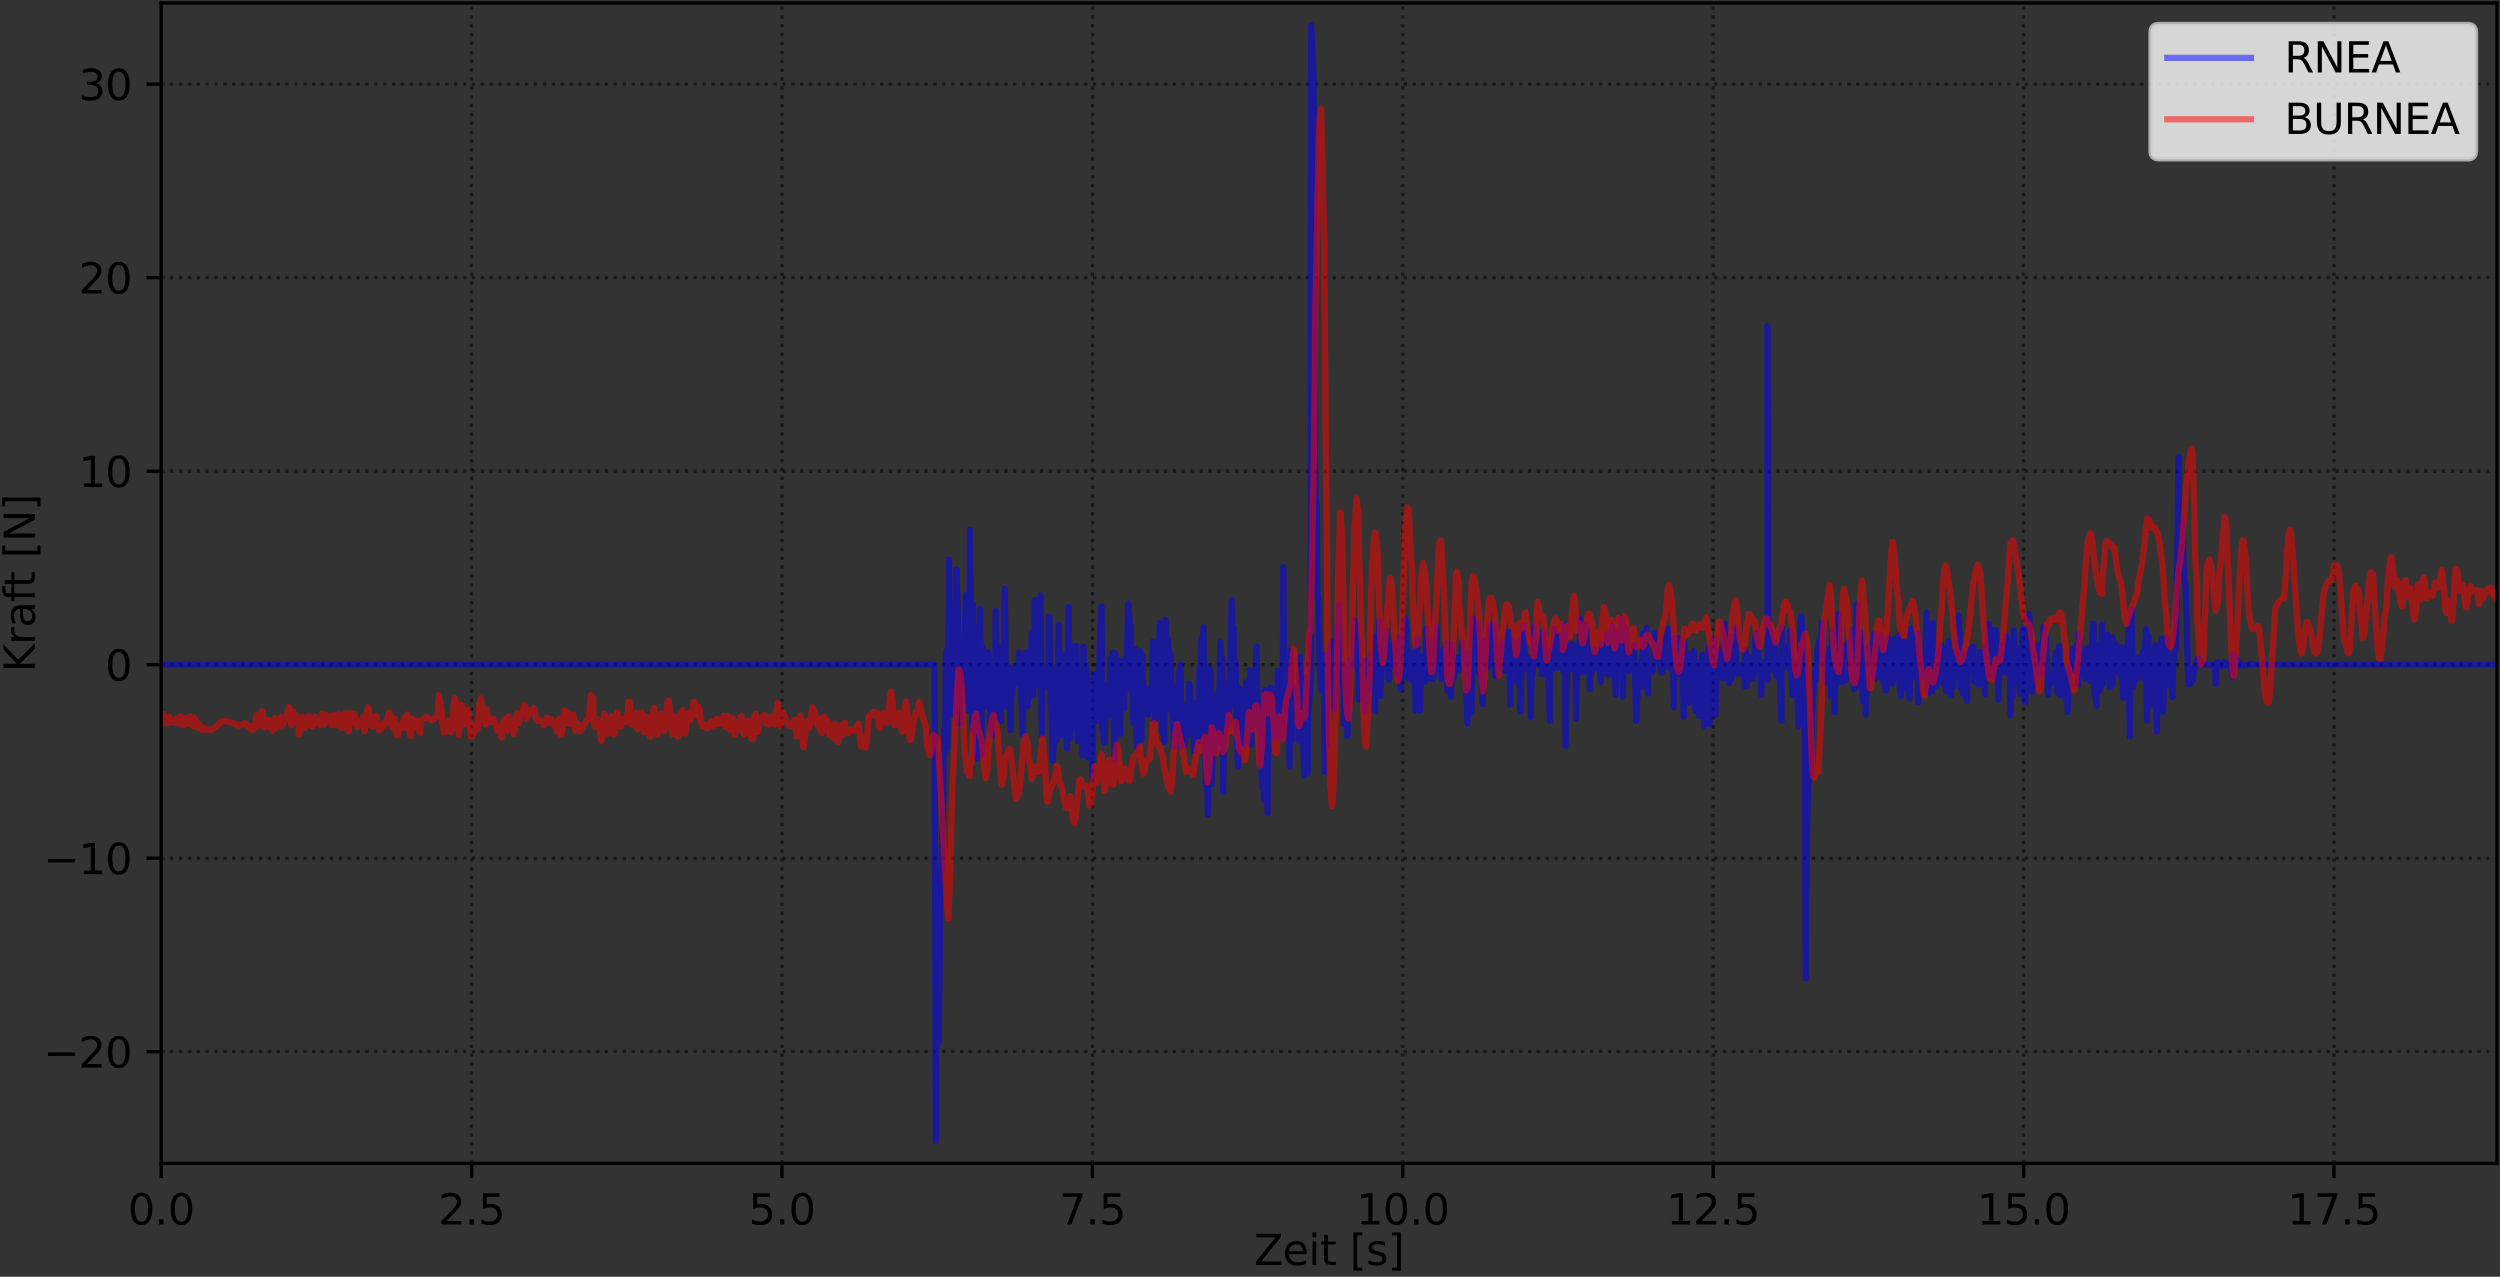 <?xml version="1.0" encoding="utf-8" standalone="no"?>
<!DOCTYPE svg PUBLIC "-//W3C//DTD SVG 1.1//EN"
  "http://www.w3.org/Graphics/SVG/1.1/DTD/svg11.dtd">
<svg xmlns:xlink="http://www.w3.org/1999/xlink" width="597.223pt" height="304.996pt" viewBox="0 0 597.223 304.996" xmlns="http://www.w3.org/2000/svg" version="1.1">
 <rect x="0" y="0" width="597.223" height="304.996" fill="#333333" stroke="none"/>
 <defs>
  <style type="text/css">*{stroke-linejoin: round; stroke-linecap: butt}</style>
 </defs>
 <g id="figure_1">
  <g id="patch_1">
   <path d="M 0 304.996 
L 597.223 304.996 
L 597.223 0 
L 0 0 
L 0 304.996 
z
" style="fill: none"/>
  </g>
  <g id="axes_1">
   <g id="patch_2">
    <path d="M 38.503 277.92 
L 596.503 277.92 
L 596.503 0.72 
L 38.503 0.72 
L 38.503 277.92 
z
" style="fill: none"/>
   </g>
   <g id="matplotlib.axis_1">
    <g id="xtick_1">
     <g id="line2d_1">
      <path d="M 38.503 277.92 
L 38.503 0.72 
" clip-path="url(#p546f107be5)" style="fill: none; stroke-dasharray: 0.8,1.32; stroke-dashoffset: 0; stroke: #000000; stroke-opacity: 0.5; stroke-width: 0.8"/>
     </g>
     <g id="line2d_2">
      <defs>
       <path id="m5bd0d39882" d="M 0 0 
L 0 3.5 
" style="stroke: #000000; stroke-width: 0.8"/>
      </defs>
      <g>
       <use xlink:href="#m5bd0d39882" x="38.503" y="277.92" style="stroke: #000000; stroke-width: 0.8"/>
      </g>
     </g>
     <g id="text_1">
      <!-- 0.0 -->
      <g transform="translate(30.551 292.518) scale(0.1 -0.1)">
       <defs>
        <path id="DejaVuSans-30" d="M 2034 4250 
Q 1547 4250 1301 3770 
Q 1056 3291 1056 2328 
Q 1056 1369 1301 889 
Q 1547 409 2034 409 
Q 2525 409 2770 889 
Q 3016 1369 3016 2328 
Q 3016 3291 2770 3770 
Q 2525 4250 2034 4250 
z
M 2034 4750 
Q 2819 4750 3233 4129 
Q 3647 3509 3647 2328 
Q 3647 1150 3233 529 
Q 2819 -91 2034 -91 
Q 1250 -91 836 529 
Q 422 1150 422 2328 
Q 422 3509 836 4129 
Q 1250 4750 2034 4750 
z
" transform="scale(0.016)"/>
        <path id="DejaVuSans-2e" d="M 684 794 
L 1344 794 
L 1344 0 
L 684 0 
L 684 794 
z
" transform="scale(0.016)"/>
       </defs>
       <use xlink:href="#DejaVuSans-30"/>
       <use xlink:href="#DejaVuSans-2e" x="63.623"/>
       <use xlink:href="#DejaVuSans-30" x="95.41"/>
      </g>
     </g>
    </g>
    <g id="xtick_2">
     <g id="line2d_3">
      <path d="M 112.654 277.92 
L 112.654 0.72 
" clip-path="url(#p546f107be5)" style="fill: none; stroke-dasharray: 0.8,1.32; stroke-dashoffset: 0; stroke: #000000; stroke-opacity: 0.5; stroke-width: 0.8"/>
     </g>
     <g id="line2d_4">
      <g>
       <use xlink:href="#m5bd0d39882" x="112.654" y="277.92" style="stroke: #000000; stroke-width: 0.8"/>
      </g>
     </g>
     <g id="text_2">
      <!-- 2.5 -->
      <g transform="translate(104.703 292.518) scale(0.1 -0.1)">
       <defs>
        <path id="DejaVuSans-32" d="M 1228 531 
L 3431 531 
L 3431 0 
L 469 0 
L 469 531 
Q 828 903 1448 1529 
Q 2069 2156 2228 2338 
Q 2531 2678 2651 2914 
Q 2772 3150 2772 3378 
Q 2772 3750 2511 3984 
Q 2250 4219 1831 4219 
Q 1534 4219 1204 4116 
Q 875 4013 500 3803 
L 500 4441 
Q 881 4594 1212 4672 
Q 1544 4750 1819 4750 
Q 2544 4750 2975 4387 
Q 3406 4025 3406 3419 
Q 3406 3131 3298 2873 
Q 3191 2616 2906 2266 
Q 2828 2175 2409 1742 
Q 1991 1309 1228 531 
z
" transform="scale(0.016)"/>
        <path id="DejaVuSans-35" d="M 691 4666 
L 3169 4666 
L 3169 4134 
L 1269 4134 
L 1269 2991 
Q 1406 3038 1543 3061 
Q 1681 3084 1819 3084 
Q 2600 3084 3056 2656 
Q 3513 2228 3513 1497 
Q 3513 744 3044 326 
Q 2575 -91 1722 -91 
Q 1428 -91 1123 -41 
Q 819 9 494 109 
L 494 744 
Q 775 591 1075 516 
Q 1375 441 1709 441 
Q 2250 441 2565 725 
Q 2881 1009 2881 1497 
Q 2881 1984 2565 2268 
Q 2250 2553 1709 2553 
Q 1456 2553 1204 2497 
Q 953 2441 691 2322 
L 691 4666 
z
" transform="scale(0.016)"/>
       </defs>
       <use xlink:href="#DejaVuSans-32"/>
       <use xlink:href="#DejaVuSans-2e" x="63.623"/>
       <use xlink:href="#DejaVuSans-35" x="95.41"/>
      </g>
     </g>
    </g>
    <g id="xtick_3">
     <g id="line2d_5">
      <path d="M 186.805 277.92 
L 186.805 0.72 
" clip-path="url(#p546f107be5)" style="fill: none; stroke-dasharray: 0.8,1.32; stroke-dashoffset: 0; stroke: #000000; stroke-opacity: 0.5; stroke-width: 0.8"/>
     </g>
     <g id="line2d_6">
      <g>
       <use xlink:href="#m5bd0d39882" x="186.805" y="277.92" style="stroke: #000000; stroke-width: 0.8"/>
      </g>
     </g>
     <g id="text_3">
      <!-- 5.0 -->
      <g transform="translate(178.854 292.518) scale(0.1 -0.1)">
       <use xlink:href="#DejaVuSans-35"/>
       <use xlink:href="#DejaVuSans-2e" x="63.623"/>
       <use xlink:href="#DejaVuSans-30" x="95.41"/>
      </g>
     </g>
    </g>
    <g id="xtick_4">
     <g id="line2d_7">
      <path d="M 260.957 277.92 
L 260.957 0.72 
" clip-path="url(#p546f107be5)" style="fill: none; stroke-dasharray: 0.8,1.32; stroke-dashoffset: 0; stroke: #000000; stroke-opacity: 0.5; stroke-width: 0.8"/>
     </g>
     <g id="line2d_8">
      <g>
       <use xlink:href="#m5bd0d39882" x="260.957" y="277.92" style="stroke: #000000; stroke-width: 0.8"/>
      </g>
     </g>
     <g id="text_4">
      <!-- 7.5 -->
      <g transform="translate(253.005 292.518) scale(0.1 -0.1)">
       <defs>
        <path id="DejaVuSans-37" d="M 525 4666 
L 3525 4666 
L 3525 4397 
L 1831 0 
L 1172 0 
L 2766 4134 
L 525 4134 
L 525 4666 
z
" transform="scale(0.016)"/>
       </defs>
       <use xlink:href="#DejaVuSans-37"/>
       <use xlink:href="#DejaVuSans-2e" x="63.623"/>
       <use xlink:href="#DejaVuSans-35" x="95.41"/>
      </g>
     </g>
    </g>
    <g id="xtick_5">
     <g id="line2d_9">
      <path d="M 335.108 277.92 
L 335.108 0.72 
" clip-path="url(#p546f107be5)" style="fill: none; stroke-dasharray: 0.8,1.32; stroke-dashoffset: 0; stroke: #000000; stroke-opacity: 0.5; stroke-width: 0.8"/>
     </g>
     <g id="line2d_10">
      <g>
       <use xlink:href="#m5bd0d39882" x="335.108" y="277.92" style="stroke: #000000; stroke-width: 0.8"/>
      </g>
     </g>
     <g id="text_5">
      <!-- 10.0 -->
      <g transform="translate(323.975 292.518) scale(0.1 -0.1)">
       <defs>
        <path id="DejaVuSans-31" d="M 794 531 
L 1825 531 
L 1825 4091 
L 703 3866 
L 703 4441 
L 1819 4666 
L 2450 4666 
L 2450 531 
L 3481 531 
L 3481 0 
L 794 0 
L 794 531 
z
" transform="scale(0.016)"/>
       </defs>
       <use xlink:href="#DejaVuSans-31"/>
       <use xlink:href="#DejaVuSans-30" x="63.623"/>
       <use xlink:href="#DejaVuSans-2e" x="127.246"/>
       <use xlink:href="#DejaVuSans-30" x="159.033"/>
      </g>
     </g>
    </g>
    <g id="xtick_6">
     <g id="line2d_11">
      <path d="M 409.259 277.92 
L 409.259 0.72 
" clip-path="url(#p546f107be5)" style="fill: none; stroke-dasharray: 0.8,1.32; stroke-dashoffset: 0; stroke: #000000; stroke-opacity: 0.5; stroke-width: 0.8"/>
     </g>
     <g id="line2d_12">
      <g>
       <use xlink:href="#m5bd0d39882" x="409.259" y="277.92" style="stroke: #000000; stroke-width: 0.8"/>
      </g>
     </g>
     <g id="text_6">
      <!-- 12.5 -->
      <g transform="translate(398.127 292.518) scale(0.1 -0.1)">
       <use xlink:href="#DejaVuSans-31"/>
       <use xlink:href="#DejaVuSans-32" x="63.623"/>
       <use xlink:href="#DejaVuSans-2e" x="127.246"/>
       <use xlink:href="#DejaVuSans-35" x="159.033"/>
      </g>
     </g>
    </g>
    <g id="xtick_7">
     <g id="line2d_13">
      <path d="M 483.411 277.92 
L 483.411 0.72 
" clip-path="url(#p546f107be5)" style="fill: none; stroke-dasharray: 0.8,1.32; stroke-dashoffset: 0; stroke: #000000; stroke-opacity: 0.5; stroke-width: 0.8"/>
     </g>
     <g id="line2d_14">
      <g>
       <use xlink:href="#m5bd0d39882" x="483.411" y="277.92" style="stroke: #000000; stroke-width: 0.8"/>
      </g>
     </g>
     <g id="text_7">
      <!-- 15.0 -->
      <g transform="translate(472.278 292.518) scale(0.1 -0.1)">
       <use xlink:href="#DejaVuSans-31"/>
       <use xlink:href="#DejaVuSans-35" x="63.623"/>
       <use xlink:href="#DejaVuSans-2e" x="127.246"/>
       <use xlink:href="#DejaVuSans-30" x="159.033"/>
      </g>
     </g>
    </g>
    <g id="xtick_8">
     <g id="line2d_15">
      <path d="M 557.562 277.92 
L 557.562 0.72 
" clip-path="url(#p546f107be5)" style="fill: none; stroke-dasharray: 0.8,1.32; stroke-dashoffset: 0; stroke: #000000; stroke-opacity: 0.5; stroke-width: 0.8"/>
     </g>
     <g id="line2d_16">
      <g>
       <use xlink:href="#m5bd0d39882" x="557.562" y="277.92" style="stroke: #000000; stroke-width: 0.8"/>
      </g>
     </g>
     <g id="text_8">
      <!-- 17.5 -->
      <g transform="translate(546.429 292.518) scale(0.1 -0.1)">
       <use xlink:href="#DejaVuSans-31"/>
       <use xlink:href="#DejaVuSans-37" x="63.623"/>
       <use xlink:href="#DejaVuSans-2e" x="127.246"/>
       <use xlink:href="#DejaVuSans-35" x="159.033"/>
      </g>
     </g>
    </g>
    <g id="text_9">
     <!-- Zeit [s] -->
     <g transform="translate(299.557 302.197) scale(0.1 -0.1)">
      <defs>
       <path id="DejaVuSans-5a" d="M 359 4666 
L 4025 4666 
L 4025 4184 
L 1075 531 
L 4097 531 
L 4097 0 
L 288 0 
L 288 481 
L 3238 4134 
L 359 4134 
L 359 4666 
z
" transform="scale(0.016)"/>
       <path id="DejaVuSans-65" d="M 3597 1894 
L 3597 1613 
L 953 1613 
Q 991 1019 1311 708 
Q 1631 397 2203 397 
Q 2534 397 2845 478 
Q 3156 559 3463 722 
L 3463 178 
Q 3153 47 2828 -22 
Q 2503 -91 2169 -91 
Q 1331 -91 842 396 
Q 353 884 353 1716 
Q 353 2575 817 3079 
Q 1281 3584 2069 3584 
Q 2775 3584 3186 3129 
Q 3597 2675 3597 1894 
z
M 3022 2063 
Q 3016 2534 2758 2815 
Q 2500 3097 2075 3097 
Q 1594 3097 1305 2825 
Q 1016 2553 972 2059 
L 3022 2063 
z
" transform="scale(0.016)"/>
       <path id="DejaVuSans-69" d="M 603 3500 
L 1178 3500 
L 1178 0 
L 603 0 
L 603 3500 
z
M 603 4863 
L 1178 4863 
L 1178 4134 
L 603 4134 
L 603 4863 
z
" transform="scale(0.016)"/>
       <path id="DejaVuSans-74" d="M 1172 4494 
L 1172 3500 
L 2356 3500 
L 2356 3053 
L 1172 3053 
L 1172 1153 
Q 1172 725 1289 603 
Q 1406 481 1766 481 
L 2356 481 
L 2356 0 
L 1766 0 
Q 1100 0 847 248 
Q 594 497 594 1153 
L 594 3053 
L 172 3053 
L 172 3500 
L 594 3500 
L 594 4494 
L 1172 4494 
z
" transform="scale(0.016)"/>
       <path id="DejaVuSans-20" transform="scale(0.016)"/>
       <path id="DejaVuSans-5b" d="M 550 4863 
L 1875 4863 
L 1875 4416 
L 1125 4416 
L 1125 -397 
L 1875 -397 
L 1875 -844 
L 550 -844 
L 550 4863 
z
" transform="scale(0.016)"/>
       <path id="DejaVuSans-73" d="M 2834 3397 
L 2834 2853 
Q 2591 2978 2328 3040 
Q 2066 3103 1784 3103 
Q 1356 3103 1142 2972 
Q 928 2841 928 2578 
Q 928 2378 1081 2264 
Q 1234 2150 1697 2047 
L 1894 2003 
Q 2506 1872 2764 1633 
Q 3022 1394 3022 966 
Q 3022 478 2636 193 
Q 2250 -91 1575 -91 
Q 1294 -91 989 -36 
Q 684 19 347 128 
L 347 722 
Q 666 556 975 473 
Q 1284 391 1588 391 
Q 1994 391 2212 530 
Q 2431 669 2431 922 
Q 2431 1156 2273 1281 
Q 2116 1406 1581 1522 
L 1381 1569 
Q 847 1681 609 1914 
Q 372 2147 372 2553 
Q 372 3047 722 3315 
Q 1072 3584 1716 3584 
Q 2034 3584 2315 3537 
Q 2597 3491 2834 3397 
z
" transform="scale(0.016)"/>
       <path id="DejaVuSans-5d" d="M 1947 4863 
L 1947 -844 
L 622 -844 
L 622 -397 
L 1369 -397 
L 1369 4416 
L 622 4416 
L 622 4863 
L 1947 4863 
z
" transform="scale(0.016)"/>
      </defs>
      <use xlink:href="#DejaVuSans-5a"/>
      <use xlink:href="#DejaVuSans-65" x="68.506"/>
      <use xlink:href="#DejaVuSans-69" x="130.029"/>
      <use xlink:href="#DejaVuSans-74" x="157.812"/>
      <use xlink:href="#DejaVuSans-20" x="197.021"/>
      <use xlink:href="#DejaVuSans-5b" x="228.809"/>
      <use xlink:href="#DejaVuSans-73" x="267.822"/>
      <use xlink:href="#DejaVuSans-5d" x="319.922"/>
     </g>
    </g>
   </g>
   <g id="matplotlib.axis_2">
    <g id="ytick_1">
     <g id="line2d_17">
      <path d="M 38.503 251.245 
L 596.503 251.245 
" clip-path="url(#p546f107be5)" style="fill: none; stroke-dasharray: 0.8,1.32; stroke-dashoffset: 0; stroke: #000000; stroke-opacity: 0.5; stroke-width: 0.8"/>
     </g>
     <g id="line2d_18">
      <defs>
       <path id="md013073743" d="M 0 0 
L -3.5 0 
" style="stroke: #000000; stroke-width: 0.8"/>
      </defs>
      <g>
       <use xlink:href="#md013073743" x="38.503" y="251.245" style="stroke: #000000; stroke-width: 0.8"/>
      </g>
     </g>
     <g id="text_10">
      <!-- −20 -->
      <g transform="translate(10.398 255.045) scale(0.1 -0.1)">
       <defs>
        <path id="DejaVuSans-2212" d="M 678 2272 
L 4684 2272 
L 4684 1741 
L 678 1741 
L 678 2272 
z
" transform="scale(0.016)"/>
       </defs>
       <use xlink:href="#DejaVuSans-2212"/>
       <use xlink:href="#DejaVuSans-32" x="83.789"/>
       <use xlink:href="#DejaVuSans-30" x="147.412"/>
      </g>
     </g>
    </g>
    <g id="ytick_2">
     <g id="line2d_19">
      <path d="M 38.503 205.017 
L 596.503 205.017 
" clip-path="url(#p546f107be5)" style="fill: none; stroke-dasharray: 0.8,1.32; stroke-dashoffset: 0; stroke: #000000; stroke-opacity: 0.5; stroke-width: 0.8"/>
     </g>
     <g id="line2d_20">
      <g>
       <use xlink:href="#md013073743" x="38.503" y="205.017" style="stroke: #000000; stroke-width: 0.8"/>
      </g>
     </g>
     <g id="text_11">
      <!-- −10 -->
      <g transform="translate(10.398 208.816) scale(0.1 -0.1)">
       <use xlink:href="#DejaVuSans-2212"/>
       <use xlink:href="#DejaVuSans-31" x="83.789"/>
       <use xlink:href="#DejaVuSans-30" x="147.412"/>
      </g>
     </g>
    </g>
    <g id="ytick_3">
     <g id="line2d_21">
      <path d="M 38.503 158.788 
L 596.503 158.788 
" clip-path="url(#p546f107be5)" style="fill: none; stroke-dasharray: 0.8,1.32; stroke-dashoffset: 0; stroke: #000000; stroke-opacity: 0.5; stroke-width: 0.8"/>
     </g>
     <g id="line2d_22">
      <g>
       <use xlink:href="#md013073743" x="38.503" y="158.788" style="stroke: #000000; stroke-width: 0.8"/>
      </g>
     </g>
     <g id="text_12">
      <!-- 0 -->
      <g transform="translate(25.14 162.587) scale(0.1 -0.1)">
       <use xlink:href="#DejaVuSans-30"/>
      </g>
     </g>
    </g>
    <g id="ytick_4">
     <g id="line2d_23">
      <path d="M 38.503 112.559 
L 596.503 112.559 
" clip-path="url(#p546f107be5)" style="fill: none; stroke-dasharray: 0.8,1.32; stroke-dashoffset: 0; stroke: #000000; stroke-opacity: 0.5; stroke-width: 0.8"/>
     </g>
     <g id="line2d_24">
      <g>
       <use xlink:href="#md013073743" x="38.503" y="112.559" style="stroke: #000000; stroke-width: 0.8"/>
      </g>
     </g>
     <g id="text_13">
      <!-- 10 -->
      <g transform="translate(18.778 116.358) scale(0.1 -0.1)">
       <use xlink:href="#DejaVuSans-31"/>
       <use xlink:href="#DejaVuSans-30" x="63.623"/>
      </g>
     </g>
    </g>
    <g id="ytick_5">
     <g id="line2d_25">
      <path d="M 38.503 66.33 
L 596.503 66.33 
" clip-path="url(#p546f107be5)" style="fill: none; stroke-dasharray: 0.8,1.32; stroke-dashoffset: 0; stroke: #000000; stroke-opacity: 0.5; stroke-width: 0.8"/>
     </g>
     <g id="line2d_26">
      <g>
       <use xlink:href="#md013073743" x="38.503" y="66.33" style="stroke: #000000; stroke-width: 0.8"/>
      </g>
     </g>
     <g id="text_14">
      <!-- 20 -->
      <g transform="translate(18.778 70.129) scale(0.1 -0.1)">
       <use xlink:href="#DejaVuSans-32"/>
       <use xlink:href="#DejaVuSans-30" x="63.623"/>
      </g>
     </g>
    </g>
    <g id="ytick_6">
     <g id="line2d_27">
      <path d="M 38.503 20.101 
L 596.503 20.101 
" clip-path="url(#p546f107be5)" style="fill: none; stroke-dasharray: 0.8,1.32; stroke-dashoffset: 0; stroke: #000000; stroke-opacity: 0.5; stroke-width: 0.8"/>
     </g>
     <g id="line2d_28">
      <g>
       <use xlink:href="#md013073743" x="38.503" y="20.101" style="stroke: #000000; stroke-width: 0.8"/>
      </g>
     </g>
     <g id="text_15">
      <!-- 30 -->
      <g transform="translate(18.778 23.901) scale(0.1 -0.1)">
       <defs>
        <path id="DejaVuSans-33" d="M 2597 2516 
Q 3050 2419 3304 2112 
Q 3559 1806 3559 1356 
Q 3559 666 3084 287 
Q 2609 -91 1734 -91 
Q 1441 -91 1130 -33 
Q 819 25 488 141 
L 488 750 
Q 750 597 1062 519 
Q 1375 441 1716 441 
Q 2309 441 2620 675 
Q 2931 909 2931 1356 
Q 2931 1769 2642 2001 
Q 2353 2234 1838 2234 
L 1294 2234 
L 1294 2753 
L 1863 2753 
Q 2328 2753 2575 2939 
Q 2822 3125 2822 3475 
Q 2822 3834 2567 4026 
Q 2313 4219 1838 4219 
Q 1578 4219 1281 4162 
Q 984 4106 628 3988 
L 628 4550 
Q 988 4650 1302 4700 
Q 1616 4750 1894 4750 
Q 2613 4750 3031 4423 
Q 3450 4097 3450 3541 
Q 3450 3153 3228 2886 
Q 3006 2619 2597 2516 
z
" transform="scale(0.016)"/>
       </defs>
       <use xlink:href="#DejaVuSans-33"/>
       <use xlink:href="#DejaVuSans-30" x="63.623"/>
      </g>
     </g>
    </g>
    <g id="text_16">
     <!-- Kraft [N] -->
     <g transform="translate(8.318 160.583) rotate(-90) scale(0.1 -0.1)">
      <defs>
       <path id="DejaVuSans-4b" d="M 628 4666 
L 1259 4666 
L 1259 2694 
L 3353 4666 
L 4166 4666 
L 1850 2491 
L 4331 0 
L 3500 0 
L 1259 2247 
L 1259 0 
L 628 0 
L 628 4666 
z
" transform="scale(0.016)"/>
       <path id="DejaVuSans-72" d="M 2631 2963 
Q 2534 3019 2420 3045 
Q 2306 3072 2169 3072 
Q 1681 3072 1420 2755 
Q 1159 2438 1159 1844 
L 1159 0 
L 581 0 
L 581 3500 
L 1159 3500 
L 1159 2956 
Q 1341 3275 1631 3429 
Q 1922 3584 2338 3584 
Q 2397 3584 2469 3576 
Q 2541 3569 2628 3553 
L 2631 2963 
z
" transform="scale(0.016)"/>
       <path id="DejaVuSans-61" d="M 2194 1759 
Q 1497 1759 1228 1600 
Q 959 1441 959 1056 
Q 959 750 1161 570 
Q 1363 391 1709 391 
Q 2188 391 2477 730 
Q 2766 1069 2766 1631 
L 2766 1759 
L 2194 1759 
z
M 3341 1997 
L 3341 0 
L 2766 0 
L 2766 531 
Q 2569 213 2275 61 
Q 1981 -91 1556 -91 
Q 1019 -91 701 211 
Q 384 513 384 1019 
Q 384 1609 779 1909 
Q 1175 2209 1959 2209 
L 2766 2209 
L 2766 2266 
Q 2766 2663 2505 2880 
Q 2244 3097 1772 3097 
Q 1472 3097 1187 3025 
Q 903 2953 641 2809 
L 641 3341 
Q 956 3463 1253 3523 
Q 1550 3584 1831 3584 
Q 2591 3584 2966 3190 
Q 3341 2797 3341 1997 
z
" transform="scale(0.016)"/>
       <path id="DejaVuSans-66" d="M 2375 4863 
L 2375 4384 
L 1825 4384 
Q 1516 4384 1395 4259 
Q 1275 4134 1275 3809 
L 1275 3500 
L 2222 3500 
L 2222 3053 
L 1275 3053 
L 1275 0 
L 697 0 
L 697 3053 
L 147 3053 
L 147 3500 
L 697 3500 
L 697 3744 
Q 697 4328 969 4595 
Q 1241 4863 1831 4863 
L 2375 4863 
z
" transform="scale(0.016)"/>
       <path id="DejaVuSans-4e" d="M 628 4666 
L 1478 4666 
L 3547 763 
L 3547 4666 
L 4159 4666 
L 4159 0 
L 3309 0 
L 1241 3903 
L 1241 0 
L 628 0 
L 628 4666 
z
" transform="scale(0.016)"/>
      </defs>
      <use xlink:href="#DejaVuSans-4b"/>
      <use xlink:href="#DejaVuSans-72" x="65.576"/>
      <use xlink:href="#DejaVuSans-61" x="106.689"/>
      <use xlink:href="#DejaVuSans-66" x="167.969"/>
      <use xlink:href="#DejaVuSans-74" x="201.424"/>
      <use xlink:href="#DejaVuSans-20" x="240.633"/>
      <use xlink:href="#DejaVuSans-5b" x="272.42"/>
      <use xlink:href="#DejaVuSans-4e" x="311.434"/>
      <use xlink:href="#DejaVuSans-5d" x="386.238"/>
     </g>
    </g>
   </g>
   <g id="line2d_29">
    <path d="M 38.503 158.788 
L 223.248 158.788 
L 223.554 272.589 
L 223.732 213.102 
L 224.048 220.308 
L 224.261 248.956 
L 224.739 207.204 
L 224.977 207.977 
L 225.274 194.055 
L 225.514 174.381 
L 225.751 179.554 
L 225.989 155.567 
L 226.227 178.831 
L 226.526 166.196 
L 226.707 133.672 
L 227.004 154.835 
L 227.184 157.876 
L 227.423 170.757 
L 227.479 150.11 
L 227.717 155.545 
L 227.957 153.987 
L 228.194 158.449 
L 228.492 136.032 
L 228.973 153.766 
L 229.212 172.987 
L 229.508 159.776 
L 229.999 159.989 
L 230.173 159.646 
L 230.409 156.448 
L 230.706 142.169 
L 230.945 166.911 
L 231.242 169.755 
L 231.63 156.95 
L 231.664 126.566 
L 232.316 174.286 
L 232.435 144.24 
L 233.388 181.22 
L 233.627 156.949 
L 233.865 176.834 
L 234.164 145.418 
L 234.46 180.211 
L 234.639 154.538 
L 235.116 167.801 
L 235.433 160.672 
L 235.727 160.656 
L 235.907 168.913 
L 236.084 155.835 
L 236.384 159.544 
L 236.621 173.274 
L 236.92 175.734 
L 237.158 170.547 
L 237.396 170.111 
L 237.695 167.844 
L 237.875 145.91 
L 238.291 171.481 
L 238.351 155.074 
L 238.589 155.106 
L 238.828 154.457 
L 239.065 172.302 
L 239.305 165.848 
L 239.549 168.369 
L 239.841 162.931 
L 240.023 140.66 
L 240.317 162.605 
L 240.615 168.841 
L 240.794 167.149 
L 241.152 159.553 
L 241.39 174.37 
L 241.569 163.207 
L 241.807 166.041 
L 242.045 162.004 
L 242.344 163.481 
L 242.642 158.995 
L 242.94 159.604 
L 243.119 160.919 
L 243.416 155.929 
L 243.539 161.149 
L 243.837 160.57 
L 244.254 175.4 
L 244.76 158.33 
L 244.999 155.907 
L 245.504 168.631 
L 245.742 163.44 
L 246.203 165.523 
L 246.461 151.075 
L 246.755 166.112 
L 246.994 159.912 
L 247.232 143.344 
L 247.47 162.402 
L 247.708 160.202 
L 248.125 163.795 
L 248.364 154.944 
L 248.543 142.205 
L 248.849 175.522 
L 249.021 163.728 
L 249.219 163.395 
L 249.531 159.346 
L 249.797 164.089 
L 249.917 162.857 
L 250.455 161.094 
L 250.693 147.338 
L 250.99 167.672 
L 251.171 169.232 
L 251.467 181.701 
L 251.706 178.451 
L 252.004 159.874 
L 252.244 161.128 
L 252.426 176.795 
L 252.661 168.058 
L 252.958 149.196 
L 253.137 163.563 
L 253.437 175.628 
L 253.733 161.631 
L 253.913 164.866 
L 254.151 156.433 
L 254.39 161.694 
L 254.63 159.702 
L 254.866 178.835 
L 255.283 144.993 
L 255.641 176.341 
L 255.702 158.549 
L 255.879 170.452 
L 256.118 159.723 
L 256.357 154.5 
L 256.597 173.77 
L 257.014 174.015 
L 257.135 154.31 
L 257.431 177.005 
L 257.611 164.095 
L 257.848 161.008 
L 258.205 161.714 
L 258.577 180.485 
L 258.86 154.507 
L 259.158 170.413 
L 259.488 159.6 
L 259.73 162.128 
L 259.876 180.903 
L 260.294 165.214 
L 260.949 185.584 
L 261.323 161.028 
L 261.49 166.763 
L 261.603 163.894 
L 261.976 165.458 
L 262.087 172.166 
L 262.329 160.246 
L 262.556 162.425 
L 262.794 150.703 
L 263.152 144.852 
L 263.331 173.496 
L 263.748 177.332 
L 263.867 177.33 
L 264.286 163.511 
L 264.643 171.109 
L 264.882 168.437 
L 265.059 169.931 
L 265.3 157.349 
L 265.715 169.593 
L 265.956 155.842 
L 266.192 181.641 
L 266.252 162.062 
L 266.49 156.208 
L 266.788 162.113 
L 267.094 157.699 
L 267.325 164.29 
L 267.564 175.275 
L 267.76 166.54 
L 268.1 157.955 
L 268.338 168.933 
L 268.533 169.147 
L 268.757 159.437 
L 269.017 164.845 
L 269.531 144.106 
L 269.887 149.091 
L 270.126 150.063 
L 270.245 159.473 
L 270.662 167.348 
L 270.723 172.5 
L 270.96 166.986 
L 271.319 155.233 
L 271.562 178.237 
L 271.736 157.017 
L 271.975 165.886 
L 272.274 155.631 
L 272.455 159.02 
L 272.689 176.68 
L 272.928 156.597 
L 273.175 169.735 
L 273.464 164.196 
L 273.643 167.057 
L 273.969 165.177 
L 274.219 170.682 
L 274.846 167.223 
L 275.038 164.035 
L 275.314 167.318 
L 275.438 153.262 
L 275.792 154.414 
L 275.913 172.018 
L 276.208 167.454 
L 276.394 158.757 
L 276.812 162.246 
L 277.049 148.776 
L 277.162 153.145 
L 277.59 175.051 
L 277.779 164.6 
L 278.121 177.267 
L 278.476 148.05 
L 278.624 168.039 
L 278.956 152.712 
L 279.194 155.829 
L 279.431 169.531 
L 279.612 156.179 
L 279.908 169.039 
L 280.087 165.184 
L 280.385 178.343 
L 280.624 167.348 
L 280.98 175.86 
L 281.16 164.034 
L 281.457 167.552 
L 281.594 160.32 
L 281.874 171.489 
L 282.057 158.761 
L 282.114 178.388 
L 282.351 169.601 
L 282.534 168.51 
L 283.068 178.061 
L 283.306 172.36 
L 283.664 175.519 
L 284.089 163.294 
L 284.32 164.996 
L 284.856 175.094 
L 285.035 167.876 
L 285.276 179.409 
L 285.69 168.058 
L 285.811 175.229 
L 286.049 170.073 
L 286.292 177.185 
L 286.527 159.708 
L 286.769 169.515 
L 287.007 152.463 
L 287.262 172.746 
L 287.484 149.876 
L 287.901 172.556 
L 288.025 187.452 
L 288.259 170.851 
L 288.498 194.611 
L 288.736 170.57 
L 289.035 159.748 
L 289.241 160.3 
L 289.455 187.323 
L 289.811 176.367 
L 290.228 179.139 
L 290.348 173.13 
L 290.466 174.098 
L 290.883 165.6 
L 290.949 177.703 
L 291.225 170.733 
L 291.496 153.455 
L 291.68 169.617 
L 292.135 157.316 
L 292.195 189.215 
L 292.433 175.247 
L 292.969 162.959 
L 293.208 168.671 
L 293.505 173.087 
L 293.924 159.536 
L 294.221 143.262 
L 294.467 163.594 
L 294.699 149.884 
L 294.878 168.383 
L 295.174 158.137 
L 295.413 174.263 
L 295.717 183.199 
L 295.948 164.459 
L 296.194 167.342 
L 296.426 173.304 
L 296.608 172.595 
L 297.152 164.939 
L 297.439 178.121 
L 297.62 163.016 
L 297.93 173.792 
L 298.095 163.769 
L 298.335 171.614 
L 298.633 160.01 
L 298.87 177.917 
L 299.108 163.197 
L 299.607 172.413 
L 299.827 172.804 
L 300.183 154.441 
L 300.362 167.942 
L 300.6 167.151 
L 300.854 174.865 
L 301.08 171.401 
L 301.494 188.091 
L 301.613 169.427 
L 301.911 191.067 
L 302.091 164.833 
L 302.448 174.725 
L 302.626 168.336 
L 302.807 194.216 
L 303.044 168.969 
L 303.341 167.815 
L 303.545 164.217 
L 303.826 171.721 
L 304.119 167.857 
L 304.416 168.374 
L 304.596 176.328 
L 304.953 173.426 
L 305.252 160.255 
L 305.311 166.212 
L 305.549 173.48 
L 305.846 162.984 
L 306.029 176.272 
L 306.385 175.223 
L 306.562 135.497 
L 306.802 165.487 
L 306.996 168.311 
L 307.282 167.861 
L 307.657 169.57 
L 307.9 168.895 
L 308.068 183.162 
L 308.299 155.496 
L 308.538 176.902 
L 308.839 166.111 
L 309.087 164.18 
L 309.455 168.399 
L 309.93 169.278 
L 310.002 166.412 
L 310.289 176.979 
L 310.527 156.961 
L 310.708 175.959 
L 311.064 168.078 
L 311.243 176.239 
L 311.612 185.244 
L 311.782 161.867 
L 312.018 161.835 
L 312.375 184.664 
L 312.502 170.49 
L 313.09 163.349 
L 313.213 6.051 
L 313.568 12.608 
L 313.805 19.61 
L 314.236 117.884 
L 314.58 121.501 
L 314.702 142.58 
L 314.939 142.371 
L 315.238 159.86 
L 315.683 164.918 
L 316.017 162.007 
L 316.334 156.351 
L 316.452 184.357 
L 316.695 160.926 
L 316.996 178.275 
L 317.11 160.288 
L 317.411 165.601 
L 317.763 155.101 
L 318.18 157.538 
L 318.359 153.303 
L 318.719 169.375 
L 318.959 168.685 
L 319.498 149.267 
L 319.615 157.653 
L 319.91 144.456 
L 320.148 156.707 
L 320.625 163.229 
L 320.865 158.809 
L 321.102 173.022 
L 321.34 162.813 
L 321.584 160.666 
L 321.878 175.788 
L 322.357 159.661 
L 322.592 157.486 
L 322.84 159.588 
L 323.07 158.367 
L 323.31 158.429 
L 323.549 148.066 
L 323.964 149.094 
L 324.084 152.962 
L 324.504 152.98 
L 324.57 167.12 
L 324.802 158.446 
L 325.098 158.347 
L 325.454 159.787 
L 325.633 162.893 
L 325.812 157.913 
L 326.051 170.004 
L 326.295 167.427 
L 326.531 160.379 
L 326.852 165.155 
L 327.242 156.633 
L 327.302 161.086 
L 327.541 158.096 
L 327.779 158.984 
L 328.02 156.576 
L 328.257 155.688 
L 328.495 169.874 
L 328.794 151.743 
L 329.172 159.375 
L 329.275 153.567 
L 329.508 148.296 
L 329.745 166.282 
L 330.163 158.661 
L 330.282 158.856 
L 330.581 159 
L 330.761 152.562 
L 331.057 157.635 
L 331.312 150.65 
L 331.798 162.403 
L 332.019 156.125 
L 332.488 157.702 
L 332.725 153.687 
L 333.024 158.988 
L 333.268 154.876 
L 333.503 153.483 
L 333.741 161.049 
L 333.981 158.114 
L 334.226 152.281 
L 334.581 164.734 
L 335.023 157.595 
L 335.231 158.029 
L 335.71 147.88 
L 335.972 151.118 
L 336.185 161.147 
L 336.423 161.982 
L 336.663 161.847 
L 336.901 155.638 
L 337.318 159.555 
L 337.437 162.526 
L 337.736 156.18 
L 337.917 158.807 
L 338.161 169.709 
L 338.545 152.506 
L 338.658 161.315 
L 338.944 158.715 
L 338.991 157.166 
L 339.291 169.778 
L 339.41 156.859 
L 339.826 158.411 
L 339.945 157.465 
L 340.123 158.781 
L 340.422 162.894 
L 340.72 150.053 
L 340.898 156.744 
L 341.137 159.45 
L 341.375 157.355 
L 341.615 162.005 
L 341.917 153.581 
L 342.092 153.304 
L 342.39 162.22 
L 342.593 159.737 
L 342.866 159.037 
L 343.224 149.597 
L 343.364 158.807 
L 343.582 158.808 
L 343.82 160 
L 344.237 157.965 
L 344.355 162.217 
L 344.835 155.249 
L 345.073 157.772 
L 345.381 156.278 
L 345.61 153.497 
L 345.793 164.98 
L 346.085 156.802 
L 346.387 156.876 
L 346.623 166.451 
L 346.801 153.793 
L 347.047 159.591 
L 347.337 161.867 
L 347.634 159.913 
L 347.813 157.124 
L 348.052 158.587 
L 348.471 160.038 
L 348.531 158.237 
L 348.83 158.494 
L 349.026 159.012 
L 349.25 153.459 
L 349.603 159.13 
L 349.842 158.882 
L 350.14 156.642 
L 350.557 172.849 
L 350.855 155.738 
L 351.034 156.84 
L 351.273 159.156 
L 351.51 170.287 
L 351.868 147.706 
L 352.048 160.387 
L 352.345 155.366 
L 352.643 160.12 
L 352.763 157.469 
L 353.002 148.858 
L 353.358 160.92 
L 353.777 159.61 
L 354.192 168.189 
L 354.49 153.08 
L 354.729 158.938 
L 354.967 157.745 
L 355.266 159.505 
L 355.563 158.807 
L 355.691 149.737 
L 355.993 158.763 
L 356.23 158.909 
L 356.696 148.983 
L 357.115 149.988 
L 357.232 161.549 
L 357.414 158.141 
L 357.768 159.585 
L 358.067 157.71 
L 358.2 154.867 
L 358.62 158.808 
L 358.727 153.883 
L 358.965 153.374 
L 359.203 160.167 
L 359.448 160.109 
L 359.74 158.643 
L 359.919 159.715 
L 360.223 156.109 
L 360.465 150.934 
L 360.755 168.283 
L 360.876 152.365 
L 361.129 157.764 
L 361.416 153.191 
L 361.662 159.201 
L 361.887 158.728 
L 362.186 156.832 
L 362.424 162.901 
L 362.663 159.444 
L 362.95 152.835 
L 363.204 169.949 
L 363.423 158.09 
L 363.622 160.203 
L 363.916 149.523 
L 364.393 158.456 
L 364.631 159.892 
L 364.929 157.216 
L 365.108 158.99 
L 365.346 157.272 
L 365.644 171.306 
L 365.942 159.538 
L 366.121 160.575 
L 366.43 149.798 
L 366.662 158.807 
L 366.956 158.807 
L 367.138 158.425 
L 367.313 157.189 
L 367.613 158.808 
L 367.848 153.905 
L 368.165 153.374 
L 368.328 160.996 
L 368.63 150.754 
L 368.926 158.856 
L 369.114 157.443 
L 369.345 158.198 
L 369.529 161.496 
L 369.822 161.058 
L 370.24 172.216 
L 370.361 155.392 
L 370.778 160 
L 371.015 158.003 
L 371.312 150.16 
L 371.555 157.257 
L 371.789 157.552 
L 372.028 159.47 
L 372.326 157.789 
L 372.862 151.716 
L 373.397 160.152 
L 373.934 149.205 
L 373.993 178.134 
L 374.356 160.368 
L 374.65 156.749 
L 374.712 157.691 
L 375.081 157.911 
L 375.246 159.768 
L 375.487 153.875 
L 375.841 159.609 
L 376.021 158.912 
L 376.325 154.321 
L 376.501 171.682 
L 376.736 160.298 
L 377.275 159.777 
L 377.454 147.863 
L 377.691 149.221 
L 377.971 160.642 
L 378.468 158.807 
L 378.706 158.955 
L 379.003 149.301 
L 379.183 159.052 
L 379.542 156.916 
L 379.779 164.608 
L 379.958 161.447 
L 380.315 160.228 
L 380.435 155.346 
L 380.674 155.913 
L 380.972 154.971 
L 381.209 159.301 
L 381.567 159.538 
L 381.745 158.021 
L 382.17 158.969 
L 382.401 162.863 
L 382.641 153.828 
L 382.938 160.908 
L 383.117 157.227 
L 383.415 159.491 
L 383.653 158.86 
L 383.891 151.432 
L 384.13 159.721 
L 384.368 161.203 
L 385.142 149.459 
L 385.442 158.417 
L 385.738 159.621 
L 385.982 166.032 
L 386.155 151.019 
L 386.572 159.06 
L 386.633 158.249 
L 386.872 157.582 
L 387.288 158.961 
L 387.408 147.636 
L 387.704 166.371 
L 387.884 158.017 
L 388.122 158.347 
L 388.361 150.051 
L 388.837 159.073 
L 389.079 160.383 
L 389.373 158.21 
L 389.673 158.903 
L 389.732 159.477 
L 389.852 158.807 
L 390.209 158.809 
L 390.327 154.22 
L 390.567 160.313 
L 390.866 172.201 
L 391.578 159.213 
L 391.957 159.122 
L 392.061 158.008 
L 392.294 163.882 
L 392.534 151.228 
L 392.832 156.452 
L 393.014 159.803 
L 393.428 149.995 
L 393.651 165.683 
L 393.786 160.189 
L 394.024 160.168 
L 394.262 159.394 
L 394.507 159.661 
L 394.798 160.436 
L 395.157 156.557 
L 395.276 151.198 
L 395.574 155.801 
L 395.817 157.054 
L 396.051 154.099 
L 396.289 157.404 
L 396.469 157.909 
L 396.709 159.868 
L 397.006 160.663 
L 397.243 159.727 
L 397.481 152.304 
L 397.839 159.009 
L 398.017 156.151 
L 398.256 157.982 
L 398.494 150.135 
L 398.733 158.955 
L 399.032 159.533 
L 399.39 156.645 
L 399.629 156.324 
L 399.867 168.903 
L 399.986 152.366 
L 400.465 161.084 
L 400.71 154.581 
L 401 152.419 
L 401.241 160.204 
L 401.477 161.208 
L 401.776 157.718 
L 401.955 159.9 
L 402.254 171.242 
L 402.431 153.454 
L 402.67 159.584 
L 402.909 158.684 
L 403.206 156.181 
L 403.398 167.814 
L 403.634 159.286 
L 403.923 157.286 
L 404.403 160.808 
L 404.641 155.571 
L 404.948 169.616 
L 405.176 158.134 
L 405.385 160.488 
L 405.653 161.809 
L 405.894 171.06 
L 406.133 159.92 
L 406.427 160.254 
L 406.667 156.455 
L 406.963 158.082 
L 407.144 173.433 
L 407.381 171.354 
L 407.62 157.253 
L 407.861 158.386 
L 408.218 154.664 
L 408.398 172.996 
L 408.637 158.981 
L 408.918 158.628 
L 409.235 160.724 
L 409.471 152.432 
L 409.59 169.415 
L 409.829 170.703 
L 410.126 157.323 
L 410.426 157.938 
L 410.606 161.687 
L 410.844 155.323 
L 411.143 158.614 
L 411.32 157.529 
L 411.62 157.852 
L 411.857 162.116 
L 412.096 149.012 
L 412.513 158.808 
L 412.585 157.255 
L 412.872 159.191 
L 413.062 163.124 
L 413.457 152.008 
L 413.585 162.189 
L 413.815 158.914 
L 414.115 157.417 
L 414.473 157.82 
L 414.534 149.955 
L 414.83 160.942 
L 415.068 160.665 
L 415.31 159.392 
L 415.56 158.809 
L 415.963 160.908 
L 416.023 160.147 
L 416.322 161.203 
L 416.564 158.534 
L 416.805 163.956 
L 417.002 155.25 
L 417.277 163.943 
L 417.757 158.129 
L 418.054 157.007 
L 418.472 159.054 
L 418.531 158.01 
L 418.77 162.181 
L 419.127 159.549 
L 419.305 152.5 
L 419.488 152.767 
L 419.724 151.182 
L 419.963 158.234 
L 420.281 158.864 
L 420.502 157.905 
L 420.738 165.934 
L 420.975 158.335 
L 421.214 159.388 
L 421.512 158.301 
L 421.693 160.33 
L 422.226 162.41 
L 422.234 77.925 
L 422.469 160.031 
L 422.825 150.607 
L 423.005 153.889 
L 423.252 154.21 
L 423.484 159.901 
L 423.841 160.105 
L 423.961 153.259 
L 424.145 159.806 
L 424.437 161.603 
L 424.676 158.806 
L 424.915 159.437 
L 425.155 161.43 
L 425.575 172.231 
L 425.629 149.831 
L 425.988 158.372 
L 426.172 157.637 
L 426.407 158.889 
L 426.645 159.112 
L 427.065 158.611 
L 427.19 154.34 
L 427.445 159.771 
L 427.659 150.656 
L 427.906 151.761 
L 427.958 161.818 
L 428.197 165.999 
L 428.436 158.779 
L 428.619 161.652 
L 428.856 158.319 
L 429.151 158.691 
L 429.628 173.385 
L 430.105 148.066 
L 430.344 147.163 
L 430.904 159.077 
L 431.122 159.544 
L 431.358 233.726 
L 431.598 205.468 
L 431.843 190.228 
L 432.328 183.103 
L 432.562 185.294 
L 432.821 170.73 
L 433.594 159.379 
L 433.878 162.216 
L 434.122 155.342 
L 434.415 157.716 
L 434.535 153.22 
L 434.776 156.744 
L 435.199 148.7 
L 435.318 157.825 
L 435.55 157.864 
L 435.793 156.783 
L 436.164 163.01 
L 436.324 158.909 
L 436.627 161.876 
L 436.862 159.67 
L 437.1 154.93 
L 437.401 166.325 
L 437.64 150.409 
L 437.948 163.316 
L 438.091 164.645 
L 438.242 170.116 
L 438.508 161.244 
L 438.779 163.293 
L 439.094 158.177 
L 439.259 146.64 
L 439.609 158.503 
L 439.814 153.888 
L 440.028 162.949 
L 440.327 158.392 
L 440.744 162.512 
L 441.36 153.624 
L 441.461 156.954 
L 441.818 158.476 
L 441.997 162.266 
L 442.476 150.49 
L 442.882 164.631 
L 443.12 161.552 
L 443.307 164.241 
L 443.537 144.382 
L 443.835 163.755 
L 444.016 163.739 
L 444.194 161.307 
L 444.671 151.08 
L 444.793 159.331 
L 445.03 167.536 
L 445.566 154.752 
L 445.692 170.651 
L 446.223 155.863 
L 446.461 160.942 
L 446.704 154.579 
L 446.939 153.749 
L 447.182 160.794 
L 447.656 151.446 
L 447.905 162.109 
L 448.138 156.338 
L 448.437 161.197 
L 448.625 159.089 
L 448.915 161.284 
L 449.153 161.826 
L 449.392 151.759 
L 449.808 161.078 
L 449.896 159.208 
L 450.167 162.953 
L 450.464 164.954 
L 450.762 157.914 
L 450.942 163.303 
L 451.181 152.493 
L 451.426 159.142 
L 451.659 158.984 
L 451.839 162.368 
L 452.077 163.304 
L 452.327 152.841 
L 452.613 162.066 
L 452.865 161.446 
L 453.098 152.452 
L 453.47 159.336 
L 453.633 151.737 
L 453.809 163.956 
L 454.134 166.231 
L 454.345 153.132 
L 454.766 158.358 
L 454.847 158.338 
L 455.072 164.345 
L 455.301 153.501 
L 455.54 158.929 
L 455.961 162.47 
L 456.151 166.903 
L 456.387 159.998 
L 456.567 150.268 
L 456.984 156.205 
L 457.045 155.385 
L 457.463 156.253 
L 457.701 161.74 
L 457.762 159.929 
L 458.176 151.166 
L 458.296 167.736 
L 458.536 157.201 
L 458.773 159.553 
L 459.19 156.678 
L 459.309 159.816 
L 459.793 157.283 
L 459.847 161.643 
L 460.264 146.427 
L 460.506 161.523 
L 460.801 165.574 
L 460.981 159.328 
L 461.301 159.862 
L 461.461 165.111 
L 461.76 148.796 
L 461.998 160.655 
L 462.24 156.138 
L 462.536 163.984 
L 462.954 158.561 
L 463.253 159.229 
L 463.439 156.784 
L 463.849 154.296 
L 464.21 163.264 
L 464.468 159.242 
L 464.684 160.118 
L 464.923 165.08 
L 465.171 157.758 
L 465.47 153.198 
L 465.711 160.931 
L 466.009 166.159 
L 466.244 159.24 
L 466.484 160.39 
L 466.663 164.073 
L 466.961 155.589 
L 467.199 160.187 
L 467.597 158.39 
L 467.744 161.456 
L 467.921 147.037 
L 468.454 164.398 
L 468.761 156.138 
L 468.931 165.723 
L 469.179 159.46 
L 469.542 162.826 
L 469.649 166.611 
L 469.893 167.474 
L 470.128 156.181 
L 470.435 155.067 
L 470.907 160.647 
L 471.144 156.654 
L 471.39 154.487 
L 471.682 162.796 
L 471.865 159.017 
L 472.162 162.88 
L 472.457 160.401 
L 472.636 163.58 
L 473.054 155.733 
L 473.868 162.35 
L 474.17 165.777 
L 474.355 154.305 
L 474.645 154.256 
L 474.95 158.245 
L 475.126 148.965 
L 475.316 158.058 
L 475.602 161.356 
L 475.84 152.748 
L 476.079 150.493 
L 476.317 151.924 
L 476.556 161.683 
L 476.795 150.62 
L 477.212 153.622 
L 477.362 167.148 
L 477.75 155.493 
L 477.869 159.914 
L 478.107 154.096 
L 478.346 159.023 
L 478.644 154.562 
L 478.776 159.607 
L 479.035 160.662 
L 479.305 151.821 
L 479.6 155.417 
L 479.799 154.701 
L 480.019 153.023 
L 480.259 170.836 
L 480.639 162.26 
L 480.797 166.102 
L 481.033 150.634 
L 481.301 156.723 
L 481.594 159.324 
L 481.817 162.879 
L 482.112 154.882 
L 482.54 165.687 
L 482.796 155.578 
L 483.087 161.068 
L 483.209 150.21 
L 483.799 167.743 
L 484.097 158.591 
L 484.217 163.207 
L 484.515 158.218 
L 484.761 146.65 
L 485.231 163.928 
L 485.471 165.236 
L 485.769 162.868 
L 486.007 156.014 
L 486.483 159.578 
L 486.722 154.122 
L 486.961 160.596 
L 487.207 160.927 
L 487.44 159.31 
L 487.677 160.867 
L 488.037 154.817 
L 488.215 149.798 
L 488.455 159.814 
L 488.752 152.263 
L 489.288 165.891 
L 489.54 161.896 
L 489.707 162.545 
L 490.243 161.117 
L 490.481 160.979 
L 490.684 163.201 
L 490.9 157.679 
L 491.202 155.684 
L 491.495 165.509 
L 491.913 154.351 
L 492.154 166.187 
L 492.39 158.735 
L 492.706 163.325 
L 492.885 162.476 
L 493.601 167.486 
L 493.661 160.407 
L 493.959 170.088 
L 494.141 162.532 
L 494.381 159.302 
L 494.614 159.296 
L 494.912 160.138 
L 495.093 155.084 
L 495.867 160.3 
L 496.169 154.094 
L 496.407 163.54 
L 496.644 151.36 
L 497.122 160.689 
L 497.327 156.671 
L 497.603 157.726 
L 497.947 159.557 
L 498.145 162.08 
L 498.385 155.017 
L 498.622 154.823 
L 498.861 156.961 
L 499.1 154.783 
L 499.337 162.623 
L 499.818 151.934 
L 500.113 148.96 
L 500.293 165.897 
L 500.609 158.719 
L 500.65 164.176 
L 500.829 168.595 
L 501.13 153.839 
L 501.604 164.917 
L 502.085 155.082 
L 502.143 149.173 
L 502.321 163.464 
L 502.759 160.323 
L 503.051 159.295 
L 503.276 156.964 
L 503.515 151.629 
L 503.873 155.744 
L 504.051 164.22 
L 504.23 163.506 
L 504.65 163.523 
L 504.708 152.351 
L 505.069 154.52 
L 505.312 153.849 
L 505.782 158.862 
L 506.02 158.322 
L 506.266 160.859 
L 506.57 154.602 
L 506.747 161.825 
L 506.993 159.829 
L 507.231 166.696 
L 507.475 158.128 
L 507.708 156.852 
L 508.006 154.396 
L 508.19 159.327 
L 508.485 150.098 
L 508.787 175.928 
L 509.02 152.642 
L 509.275 145.678 
L 509.499 164.037 
L 509.922 162.433 
L 509.975 158.858 
L 510.631 162.023 
L 510.932 156.92 
L 511.427 157.398 
L 511.732 160.007 
L 511.946 155.718 
L 512.203 162.229 
L 512.663 150.328 
L 512.903 172.155 
L 513.215 152.035 
L 513.619 168.461 
L 513.68 159.175 
L 513.916 166.438 
L 514.398 158.513 
L 514.572 157.693 
L 514.703 168.201 
L 514.891 154.17 
L 515.248 174.775 
L 515.468 163.507 
L 515.918 155.708 
L 516.158 157.488 
L 516.4 152.593 
L 516.763 170.074 
L 516.922 159.279 
L 517.16 159.617 
L 517.517 162.798 
L 517.703 152.213 
L 517.878 163.52 
L 518.173 158.49 
L 518.48 162.165 
L 518.653 162.195 
L 518.952 166.522 
L 519.13 159.998 
L 519.388 156.752 
L 519.725 154.843 
L 519.86 154.904 
L 520.44 109.155 
L 520.622 132.877 
L 520.859 126.168 
L 521.115 128.599 
L 521.395 124.806 
L 521.638 135.103 
L 521.874 138.816 
L 522.117 139.733 
L 522.651 160.08 
L 522.828 163.425 
L 523.267 163.196 
L 523.498 159.867 
L 523.844 162.523 
L 524.131 159.581 
L 524.381 159.606 
L 524.857 157.445 
L 524.917 158.089 
L 525.276 158.414 
L 525.403 157.414 
L 525.814 158.429 
L 526.316 158.742 
L 526.429 158.523 
L 526.597 158.743 
L 526.891 158.648 
L 527.009 158.788 
L 527.911 158.781 
L 528.282 159.016 
L 528.686 158.835 
L 528.93 159.159 
L 529.167 158.919 
L 529.285 163.359 
L 529.533 158.901 
L 529.891 158.15 
L 530.068 158.263 
L 530.248 158.542 
L 530.664 158.66 
L 530.906 159.105 
L 531.262 158.155 
L 531.44 159.032 
L 531.621 159.008 
L 531.883 158.392 
L 532.001 158.696 
L 532.94 158.979 
L 533.236 161.67 
L 533.47 156.236 
L 533.724 158.788 
L 533.946 158.818 
L 534.245 157.395 
L 534.451 158.121 
L 534.72 158.23 
L 535.029 159.105 
L 535.26 158.572 
L 536.526 158.965 
L 536.938 158.711 
L 537.242 158.895 
L 537.572 158.765 
L 537.71 158.556 
L 537.923 158.675 
L 540.394 158.776 
L 540.637 158.366 
L 540.925 158.786 
L 574.79 158.788 
L 596.503 158.788 
L 596.503 158.788 
" clip-path="url(#p546f107be5)" style="fill: none; stroke: #0000ff; stroke-opacity: 0.5; stroke-width: 1.5; stroke-linecap: square"/>
   </g>
   <g id="line2d_30">
    <path d="M 38.503 171.504 
L 38.623 170.967 
L 38.866 172.417 
L 38.937 170.737 
L 39.111 170.586 
L 39.417 172.271 
L 39.708 172.014 
L 39.886 172.81 
L 40.542 171.36 
L 40.602 172.637 
L 41.019 172.36 
L 41.377 172.501 
L 41.559 172.278 
L 42.033 172.7 
L 42.092 172.063 
L 42.33 171.566 
L 42.629 172.441 
L 42.928 172.846 
L 43.164 171.182 
L 43.478 172.751 
L 43.582 171.461 
L 43.82 173.198 
L 44.301 171.439 
L 44.599 171.706 
L 44.834 172.916 
L 45.072 172.398 
L 45.371 171.089 
L 45.67 171.543 
L 45.857 172.065 
L 46.175 173.449 
L 46.329 171.458 
L 46.567 172.321 
L 46.806 171.965 
L 47.225 173.829 
L 47.406 172.955 
L 47.521 173.648 
L 47.766 173.743 
L 48.003 173.49 
L 48.244 174.315 
L 48.537 173.871 
L 49.141 174.27 
L 50.442 174.318 
L 51.747 173.544 
L 53.051 172.281 
L 54.357 172.32 
L 55.661 172.719 
L 57.085 173.384 
L 58.509 172.768 
L 59.814 174.058 
L 59.954 173.451 
L 60.192 174.389 
L 60.669 174.167 
L 60.966 173.398 
L 61.266 170.787 
L 61.682 173.401 
L 61.866 171.468 
L 62.104 172.355 
L 62.404 172.47 
L 62.639 169.881 
L 62.936 171.332 
L 63.116 173.818 
L 63.356 173.437 
L 63.653 173.182 
L 63.847 173.246 
L 64.131 172.007 
L 64.427 172.523 
L 64.726 173.984 
L 64.845 172.709 
L 65.084 174.596 
L 65.324 173.955 
L 65.636 171.529 
L 66.109 173.856 
L 66.397 172.265 
L 66.578 173.274 
L 66.877 173.335 
L 66.935 172.303 
L 67.113 171.334 
L 67.414 173.288 
L 67.589 173.153 
L 67.829 172.244 
L 68.125 172.082 
L 68.784 170.057 
L 69.02 168.914 
L 69.617 173.219 
L 70.096 169.983 
L 70.339 171.896 
L 70.523 172.255 
L 70.818 171.003 
L 71.293 172.87 
L 71.413 175.46 
L 72.07 171.769 
L 72.365 171.267 
L 72.605 173.693 
L 72.783 173.855 
L 73.259 173.112 
L 73.442 172.537 
L 73.737 172.161 
L 73.796 171.091 
L 74.035 171.294 
L 74.273 171.649 
L 74.512 173.446 
L 74.81 173.649 
L 75.108 171.374 
L 75.35 171.204 
L 75.535 172.087 
L 75.717 172.385 
L 75.764 172.711 
L 76.3 172.954 
L 76.479 173.206 
L 76.78 172.879 
L 77.015 170.446 
L 77.212 170.878 
L 77.493 173.123 
L 78.028 170.776 
L 78.208 172.155 
L 78.446 171.956 
L 78.744 171.252 
L 78.984 170.972 
L 79.221 171.366 
L 79.461 173.238 
L 79.936 170.754 
L 80.296 172.06 
L 80.487 173.232 
L 80.712 171.584 
L 80.951 170.729 
L 81.193 172.901 
L 81.666 173.97 
L 81.913 170.822 
L 82.151 172.799 
L 82.441 171.626 
L 82.621 170.269 
L 83.216 174.677 
L 83.394 174.385 
L 83.632 171.204 
L 83.873 170.369 
L 84.11 172.743 
L 84.411 172.369 
L 84.706 170.57 
L 85.361 173.73 
L 85.6 173.023 
L 86.208 172.604 
L 86.732 171.397 
L 87.091 174.671 
L 87.329 173.45 
L 87.866 168.937 
L 88.104 169.255 
L 88.403 171.276 
L 88.587 173.348 
L 89 173.372 
L 89.118 173.545 
L 89.536 172.695 
L 89.909 171.016 
L 90.012 171.291 
L 90.081 172.568 
L 90.668 174.451 
L 90.906 174.131 
L 91.264 173.424 
L 91.681 172.661 
L 92.039 173.354 
L 92.336 172.864 
L 92.754 170.543 
L 92.991 170.186 
L 93.29 170.776 
L 93.49 172.61 
L 93.826 173.808 
L 94.305 171.711 
L 94.842 175.638 
L 95.019 175.595 
L 95.499 173.784 
L 95.892 173.505 
L 96.064 172.697 
L 96.573 171.429 
L 96.695 173.926 
L 97.286 170.692 
L 97.49 171.968 
L 97.78 174.809 
L 98.063 175.876 
L 98.479 171.693 
L 99.026 173.854 
L 99.325 172.255 
L 99.582 172.128 
L 99.796 173.853 
L 100.391 175.062 
L 100.526 172.12 
L 101.868 171.295 
L 103.166 172.079 
L 104.594 171.021 
L 104.674 167.567 
L 104.853 166.114 
L 105.454 169.677 
L 105.688 172.573 
L 106.066 174.891 
L 106.305 174.847 
L 106.689 172.353 
L 106.855 172.134 
L 107.09 172.601 
L 107.388 174.11 
L 107.688 174.873 
L 107.865 174.728 
L 108.165 172.112 
L 108.348 168.868 
L 108.64 166.823 
L 108.903 167.612 
L 109.118 171.033 
L 109.596 175.55 
L 110.192 170.274 
L 110.376 168.43 
L 110.554 169.072 
L 111.052 173.064 
L 111.291 172.827 
L 111.577 170.358 
L 111.812 169.508 
L 112.05 170.938 
L 112.531 175.965 
L 112.793 176.042 
L 113.325 174.585 
L 113.422 173.274 
L 113.541 173.176 
L 113.788 174.013 
L 114.093 174.146 
L 114.541 168.294 
L 114.883 166.842 
L 115.314 170.871 
L 115.937 173.078 
L 116.216 169.928 
L 116.304 169.472 
L 116.476 170.976 
L 116.783 171.889 
L 117.131 171.836 
L 117.249 172.425 
L 117.488 172.508 
L 118.024 171.741 
L 118.206 172.111 
L 118.45 173.491 
L 118.756 174.562 
L 118.928 174.029 
L 119.289 173.883 
L 119.821 176.184 
L 120.299 172.325 
L 120.607 171.751 
L 120.716 174.287 
L 120.923 174.511 
L 121.194 171.914 
L 121.433 171.162 
L 121.912 174.231 
L 122.15 174.036 
L 122.625 174.236 
L 122.691 175.314 
L 122.936 174.503 
L 123.161 171.586 
L 123.589 170.354 
L 123.697 172.509 
L 123.995 172.822 
L 124.356 170.51 
L 124.65 170.703 
L 124.949 169.707 
L 125.13 168.458 
L 125.427 168.511 
L 125.665 169.829 
L 125.858 171.666 
L 126.148 170.752 
L 126.391 169.541 
L 126.861 170.273 
L 127.101 169.622 
L 127.397 169.164 
L 127.755 169.472 
L 127.874 170.753 
L 128.113 171.979 
L 128.471 172.244 
L 128.59 171.934 
L 129.424 172.368 
L 129.721 172.544 
L 129.844 173.262 
L 130.081 173.078 
L 130.319 171.942 
L 130.557 171.431 
L 130.795 171.514 
L 131.094 172.56 
L 131.39 172.592 
L 131.81 171.871 
L 132.071 172.354 
L 132.289 173.039 
L 132.53 173.324 
L 132.778 174.219 
L 133.08 174.766 
L 133.6 171.759 
L 134.048 175.601 
L 134.274 174.924 
L 134.512 171.464 
L 134.753 169.694 
L 134.988 171.612 
L 135.3 172.849 
L 135.762 170.247 
L 136.3 172.934 
L 136.897 170.709 
L 137.145 171.885 
L 137.496 174.581 
L 137.73 173.536 
L 138.032 172.933 
L 138.463 174.614 
L 138.822 174.534 
L 139.041 173.613 
L 139.341 173.505 
L 139.518 172.966 
L 139.876 172.745 
L 139.996 172.207 
L 140.234 172.194 
L 140.476 171.83 
L 140.727 170.907 
L 141.192 166.064 
L 141.684 166.878 
L 141.743 170.294 
L 141.924 173.231 
L 142.22 173.7 
L 142.46 172.96 
L 142.698 171.812 
L 142.935 172.261 
L 143.658 176.977 
L 144.129 174.901 
L 144.426 170.52 
L 144.665 171.297 
L 145.147 175.139 
L 145.379 175.22 
L 146.043 171.134 
L 146.696 175.49 
L 147.407 170.158 
L 148.3 173.578 
L 148.419 173.059 
L 148.598 171.766 
L 149.076 171.941 
L 149.373 172.47 
L 149.613 171.711 
L 150.03 169.903 
L 150.09 167.663 
L 150.447 167.76 
L 150.566 170.24 
L 150.923 173.104 
L 151.354 171.739 
L 151.703 170.259 
L 152.113 173.613 
L 152.352 174.194 
L 152.832 172.597 
L 152.889 171.453 
L 153.189 170.038 
L 153.309 170.493 
L 153.546 173.079 
L 153.92 174.963 
L 154.319 171.118 
L 154.617 171.522 
L 155.034 175.119 
L 155.333 175.98 
L 155.573 175.082 
L 155.932 172.337 
L 156.055 169.572 
L 156.289 169.106 
L 156.598 171.651 
L 156.825 174.61 
L 157.063 175.556 
L 157.245 174.696 
L 157.72 171.06 
L 158.076 170.467 
L 158.733 174.591 
L 159.029 172.26 
L 159.507 167.51 
L 159.809 167.421 
L 160.223 172.978 
L 160.639 175.366 
L 160.761 174.597 
L 161.002 171.666 
L 161.236 171.224 
L 161.716 175.651 
L 161.965 175.979 
L 162.195 175.134 
L 162.728 170.231 
L 162.97 169.676 
L 163.45 175.002 
L 163.683 175.216 
L 164.171 170.363 
L 164.397 171.213 
L 164.993 172.051 
L 165.233 171.478 
L 165.65 167.742 
L 165.889 167.63 
L 166.483 170.933 
L 166.661 170.562 
L 166.899 168.86 
L 167.198 169.654 
L 167.437 172.293 
L 167.736 173.472 
L 168.153 173.486 
L 168.391 173.189 
L 168.868 173.936 
L 169.165 173.718 
L 169.529 173.165 
L 169.882 172.329 
L 170.359 173.723 
L 171.258 171.638 
L 171.432 172.282 
L 171.901 172.925 
L 172.147 172.816 
L 172.386 172.96 
L 172.57 171.671 
L 172.835 171.009 
L 173.339 173.731 
L 173.707 173.489 
L 173.818 171.089 
L 174.158 171.532 
L 174.178 172.829 
L 174.315 174.317 
L 174.536 173.773 
L 174.914 171.592 
L 175.074 171.542 
L 175.549 175.568 
L 175.787 174.778 
L 176.086 172.519 
L 176.324 173.179 
L 176.58 174.219 
L 177.05 171.028 
L 177.337 172.203 
L 177.756 175.463 
L 178.111 174.318 
L 178.352 172.717 
L 178.529 172.377 
L 179.022 172.228 
L 179.244 174.731 
L 179.542 176.511 
L 179.96 176.486 
L 180.2 173.798 
L 180.335 170.809 
L 180.555 170.56 
L 181.004 174.841 
L 181.237 173.964 
L 181.476 172.091 
L 181.717 171.74 
L 181.952 171.894 
L 182.312 171.139 
L 182.668 170.851 
L 182.972 172.709 
L 183.21 172.742 
L 183.706 173.147 
L 184.008 172.315 
L 184.243 171.087 
L 184.481 171.408 
L 184.867 172.314 
L 184.962 173.106 
L 185.214 171.986 
L 185.456 169.759 
L 185.794 167.983 
L 186.45 173.394 
L 186.926 170.146 
L 188.237 172.802 
L 188.476 173.192 
L 188.892 173.376 
L 189.608 172.71 
L 189.846 171.964 
L 190.383 175.942 
L 190.68 174.581 
L 190.869 172.03 
L 191.158 170.985 
L 191.947 178.52 
L 192.117 177.749 
L 192.595 172.444 
L 192.835 172.242 
L 193.073 173.84 
L 193.315 173.922 
L 194.087 168.94 
L 194.919 171.279 
L 195.16 173.019 
L 195.455 173.366 
L 195.574 171.684 
L 195.813 171.693 
L 196.051 174.363 
L 196.348 175.136 
L 196.532 172.266 
L 196.825 171.25 
L 197.303 173.263 
L 197.541 172.03 
L 197.783 172.266 
L 198.021 174.792 
L 198.278 175.691 
L 198.615 173.092 
L 198.858 173.719 
L 199.036 176.223 
L 199.627 172.977 
L 200.037 176.866 
L 200.288 177.255 
L 200.523 174.363 
L 200.763 173.332 
L 201.024 175.728 
L 201.253 175.232 
L 201.602 172.767 
L 201.782 172.63 
L 202.258 175.025 
L 202.615 175.191 
L 202.735 174.765 
L 202.977 174.405 
L 203.271 174.286 
L 203.747 174.399 
L 203.986 174.534 
L 204.348 174.418 
L 204.463 173.992 
L 205.06 172.857 
L 205.723 178.392 
L 206.192 176.3 
L 206.452 176.236 
L 206.788 178.573 
L 207.086 177.284 
L 207.443 171.787 
L 207.682 170.888 
L 207.923 170.963 
L 208.578 170.083 
L 208.706 170.903 
L 208.935 170.875 
L 209.173 170.253 
L 209.601 170.292 
L 209.831 171.256 
L 209.95 173.444 
L 210.19 173.913 
L 210.664 171.291 
L 210.903 171.181 
L 211.14 170.352 
L 211.379 170.301 
L 211.875 172.642 
L 212.333 172.036 
L 212.394 169.399 
L 212.631 166.23 
L 212.87 165.225 
L 213.168 166.745 
L 213.645 173.213 
L 213.825 173.223 
L 214.121 172.178 
L 214.6 170.222 
L 214.838 170.68 
L 215.375 174.295 
L 215.555 174.82 
L 215.851 172.869 
L 216.09 169.325 
L 216.389 167.615 
L 216.58 168.418 
L 217.103 174.94 
L 217.401 176.817 
L 217.64 176.484 
L 217.878 175.121 
L 218.295 171.645 
L 218.593 171.151 
L 218.777 170.377 
L 219.266 169.503 
L 219.308 168.583 
L 219.666 167.778 
L 220.044 169.775 
L 220.623 172.026 
L 220.862 172.496 
L 221.163 173.735 
L 221.515 178.508 
L 221.993 179.601 
L 222.055 180.402 
L 222.292 180.175 
L 222.53 179.065 
L 223.007 175.568 
L 223.248 175.867 
L 223.554 176.95 
L 224.048 176.503 
L 226.227 216.232 
L 226.526 219.453 
L 227.004 208.263 
L 227.479 187.723 
L 227.717 184.025 
L 228.194 173.504 
L 228.973 159.948 
L 229.212 160.197 
L 229.508 161.3 
L 229.867 165.877 
L 230.409 179.664 
L 230.706 181.704 
L 230.945 184.336 
L 231.242 184.077 
L 231.63 185.407 
L 231.664 183.692 
L 232.137 181.862 
L 232.316 179.026 
L 232.435 174.845 
L 232.916 171.125 
L 233.208 170.538 
L 233.627 174.007 
L 234.46 176.61 
L 234.639 178.131 
L 235.116 183.283 
L 235.433 185.866 
L 235.727 184.681 
L 235.907 183.212 
L 236.084 179.002 
L 236.92 171.836 
L 237.396 170.814 
L 237.695 172.715 
L 237.875 172.743 
L 238.351 175.097 
L 238.828 182.715 
L 239.305 187.439 
L 239.841 184.964 
L 240.023 181.275 
L 240.615 180.184 
L 240.794 179.341 
L 241.152 178.958 
L 241.39 179.252 
L 242.642 190.825 
L 242.94 190.578 
L 243.119 189.832 
L 243.416 189.476 
L 243.837 185.647 
L 244.254 180.592 
L 244.532 177.44 
L 244.999 175.825 
L 245.504 177.83 
L 245.742 181.095 
L 246.203 183.258 
L 246.461 185.993 
L 246.994 184.81 
L 247.232 183.181 
L 247.47 184.106 
L 247.708 184.341 
L 248.125 184.466 
L 248.364 184.114 
L 248.543 181.079 
L 248.849 178.736 
L 249.021 176.437 
L 249.219 177.963 
L 249.797 185.223 
L 249.917 189.214 
L 250.177 191.483 
L 250.455 191.319 
L 250.693 189.157 
L 250.99 188.154 
L 251.171 188.161 
L 251.706 186.523 
L 252.004 185.822 
L 252.244 184.67 
L 252.426 182.99 
L 252.661 183.248 
L 253.137 186.979 
L 253.437 187.422 
L 253.733 188.381 
L 254.151 190.893 
L 254.39 191.491 
L 254.63 192.892 
L 254.866 193.109 
L 255.283 191.3 
L 255.702 190.19 
L 256.357 195.639 
L 256.597 196.652 
L 257.014 195.148 
L 257.431 190.607 
L 257.848 186.231 
L 258.205 186.252 
L 258.445 187.053 
L 258.577 187.1 
L 258.86 187.865 
L 259.488 187.792 
L 259.73 187.766 
L 260.173 191.664 
L 260.294 192.431 
L 260.591 191.812 
L 260.949 189.363 
L 261.49 183.052 
L 261.603 183.35 
L 262.087 187.079 
L 262.329 186.204 
L 263.152 180.246 
L 263.748 186.31 
L 263.867 188.969 
L 264.105 187.977 
L 264.286 186.152 
L 265.059 181.483 
L 265.715 187.424 
L 265.956 187.393 
L 266.192 185.616 
L 266.252 182.715 
L 266.49 180.011 
L 266.788 177.902 
L 267.094 178.596 
L 267.76 186.591 
L 268.1 186.285 
L 268.757 183.628 
L 269.234 185.843 
L 269.531 186.064 
L 269.887 186.5 
L 270.126 185.233 
L 270.245 183.37 
L 270.96 180.561 
L 271.562 180.212 
L 272.274 178.345 
L 272.689 182.285 
L 273.175 184.828 
L 273.464 184.141 
L 273.643 182.572 
L 273.969 181.535 
L 274.219 181.408 
L 274.658 181.332 
L 275.314 174.71 
L 275.438 172.884 
L 275.792 172.733 
L 275.913 174.932 
L 276.394 177.779 
L 276.812 178.04 
L 277.779 180.743 
L 278.121 183.991 
L 278.476 184.608 
L 278.624 186.53 
L 278.956 187.161 
L 279.194 188.277 
L 279.431 188.357 
L 279.612 189.128 
L 279.908 187.476 
L 280.624 176.31 
L 281.16 172.904 
L 281.457 174.231 
L 281.594 175.494 
L 281.874 175.866 
L 282.534 179.202 
L 283.306 184.503 
L 283.664 183.83 
L 283.962 183.702 
L 284.089 183.79 
L 284.32 183.627 
L 284.563 184.316 
L 285.035 185.16 
L 285.276 182.854 
L 286.292 177.303 
L 286.527 177.745 
L 286.769 179.21 
L 287.007 179.034 
L 287.262 177.247 
L 287.484 176.919 
L 287.843 176.032 
L 288.259 184.461 
L 288.498 186.914 
L 288.736 185.031 
L 289.455 173.759 
L 289.811 174.499 
L 290.228 176.356 
L 290.466 179.998 
L 290.883 177.122 
L 290.949 175.717 
L 291.225 175.145 
L 291.496 175.918 
L 291.68 177.066 
L 292.135 178.865 
L 292.195 179.627 
L 292.731 178.17 
L 293.505 170.819 
L 293.689 171.66 
L 293.924 173.783 
L 294.221 174.653 
L 294.467 174.152 
L 294.699 174.963 
L 294.878 172.896 
L 295.174 172.413 
L 295.948 178.907 
L 296.194 178.423 
L 296.426 179.811 
L 296.608 179.078 
L 296.962 179.243 
L 297.439 181.614 
L 297.62 180.498 
L 298.335 170.085 
L 298.633 171.081 
L 299.108 174.289 
L 299.607 172.35 
L 299.827 168.755 
L 300.183 168.477 
L 300.6 176.929 
L 300.854 182.183 
L 301.08 182.856 
L 301.494 177.824 
L 301.613 172.68 
L 302.091 166.065 
L 302.448 165.758 
L 302.807 170.414 
L 303.044 169.089 
L 303.341 166.286 
L 303.545 165.885 
L 303.826 166.658 
L 304.416 175.501 
L 304.596 179.669 
L 304.953 179.912 
L 305.549 171.145 
L 305.846 171.316 
L 306.029 173.565 
L 306.385 176.413 
L 306.562 176.196 
L 306.996 169.767 
L 307.282 166.778 
L 307.657 166.058 
L 307.9 164.841 
L 308.068 164.631 
L 308.299 163.45 
L 308.538 158.872 
L 309.087 154.944 
L 309.314 156.923 
L 309.455 160.306 
L 309.93 166.977 
L 310.002 172.558 
L 310.289 173.441 
L 310.527 172.902 
L 310.708 171.862 
L 311.243 170.307 
L 311.612 171.414 
L 311.782 170.743 
L 312.733 151.349 
L 313.09 150.594 
L 313.805 114.094 
L 314.236 72.592 
L 314.58 57.445 
L 314.939 35.64 
L 315.238 28.744 
L 315.594 26.087 
L 316.334 57.543 
L 316.695 105.394 
L 316.996 130.877 
L 317.11 152.635 
L 317.411 173.151 
L 317.763 187.291 
L 318.18 192.538 
L 318.359 190.906 
L 318.719 184.221 
L 319.195 165.68 
L 319.498 152.858 
L 319.615 139.49 
L 320.148 122.395 
L 320.328 122.781 
L 320.625 129.821 
L 321.34 161.928 
L 321.584 167.907 
L 321.878 170.643 
L 322.118 171.714 
L 322.357 169.327 
L 322.84 155.88 
L 323.549 126.352 
L 324.084 119.074 
L 324.504 122.477 
L 324.57 128.687 
L 325.098 147.502 
L 325.454 157.021 
L 325.812 172.602 
L 326.051 176.933 
L 326.295 178.419 
L 326.531 175.604 
L 327.242 160.133 
L 327.302 150.566 
L 327.779 135.079 
L 328.257 128.18 
L 328.495 127.222 
L 328.794 128.689 
L 329.172 133.062 
L 329.275 139.404 
L 329.745 152.169 
L 330.282 158.387 
L 330.581 157.01 
L 330.761 153.978 
L 331.057 151.053 
L 332.019 138.148 
L 332.249 138.231 
L 332.488 140.429 
L 333.741 161.373 
L 333.981 162.633 
L 334.226 161.812 
L 334.581 158.528 
L 335.71 126.656 
L 335.972 122.685 
L 336.185 121.22 
L 336.423 121.644 
L 336.663 124.696 
L 336.901 130.015 
L 337.318 136.263 
L 337.437 142.316 
L 338.161 154.176 
L 338.545 154.052 
L 338.658 151.68 
L 338.944 149.224 
L 338.991 146.914 
L 339.291 143.857 
L 339.41 138.982 
L 339.945 134.498 
L 340.422 136.839 
L 340.72 139.41 
L 341.615 157.86 
L 341.917 160.545 
L 342.092 160.571 
L 342.39 158.662 
L 342.866 148.156 
L 343.224 142.255 
L 343.582 133.017 
L 343.82 130.023 
L 344.237 129.06 
L 344.835 139.151 
L 345.61 158.708 
L 345.793 162.001 
L 346.085 163.43 
L 346.387 163.285 
L 346.623 162.602 
L 347.047 157.085 
L 347.634 143.45 
L 347.813 137.778 
L 348.052 136.522 
L 348.471 139.11 
L 348.531 143.401 
L 349.25 151.836 
L 349.603 153.578 
L 350.265 164.934 
L 350.557 164.254 
L 350.855 159.201 
L 351.034 152.014 
L 351.273 147.959 
L 351.51 139.984 
L 351.868 137.535 
L 352.048 137.744 
L 352.345 138.898 
L 352.763 141.646 
L 353.002 143.656 
L 353.358 148.094 
L 353.656 154.435 
L 353.777 160.245 
L 354.268 165.182 
L 354.49 163.423 
L 354.729 159.366 
L 355.266 148.216 
L 355.691 143.596 
L 355.993 142.77 
L 356.23 142.837 
L 356.696 144.234 
L 357.115 147.031 
L 357.768 158.674 
L 358.067 161.434 
L 358.2 159.368 
L 358.62 155.216 
L 358.727 151.802 
L 359.203 148.931 
L 359.74 144.611 
L 359.919 144.342 
L 360.223 144.469 
L 360.465 145.234 
L 360.755 147.115 
L 360.876 148.855 
L 361.129 149.553 
L 361.416 149.534 
L 361.662 150.813 
L 361.887 154.129 
L 362.186 156.433 
L 362.424 155.24 
L 362.663 151.363 
L 362.95 148.802 
L 363.204 149.168 
L 363.423 150.211 
L 363.622 150.193 
L 364.298 146.343 
L 364.393 146.262 
L 365.346 153.402 
L 365.644 152.883 
L 365.942 153.476 
L 366.121 155.393 
L 366.43 156.85 
L 366.662 155.39 
L 366.956 151.051 
L 367.313 143.781 
L 367.613 145.268 
L 367.848 147.572 
L 368.165 147.834 
L 368.328 147.109 
L 368.63 147.449 
L 368.926 150.187 
L 369.345 157.02 
L 369.529 157.833 
L 370.716 151.801 
L 370.778 150.626 
L 371.555 147.73 
L 371.789 148.125 
L 372.326 150.668 
L 372.573 149.549 
L 372.862 149.014 
L 373.223 152.465 
L 373.397 155.256 
L 373.934 152.792 
L 373.993 150.442 
L 374.356 149.426 
L 374.65 149.86 
L 374.712 150.894 
L 375.081 152.223 
L 375.246 150.686 
L 375.487 146.752 
L 376.021 142.256 
L 376.325 144.507 
L 376.501 148.358 
L 376.736 150.651 
L 377.154 150.207 
L 377.275 148.957 
L 377.454 149.026 
L 377.691 151.873 
L 377.971 153.579 
L 378.228 153.486 
L 378.468 152.405 
L 379.183 147.456 
L 379.542 146.534 
L 379.779 146.816 
L 379.958 147.615 
L 380.315 148.579 
L 380.674 154.242 
L 380.972 155.759 
L 381.209 154.749 
L 381.745 150.926 
L 382.401 153.996 
L 383.117 145.057 
L 383.415 145.719 
L 384.13 153.591 
L 384.368 152.672 
L 384.608 150.003 
L 385.025 148.08 
L 385.442 153.104 
L 385.738 154.919 
L 385.982 153.796 
L 386.155 151.036 
L 386.633 147.579 
L 387.408 153.098 
L 387.704 151.87 
L 388.122 147.119 
L 388.361 147.881 
L 388.658 150.93 
L 388.837 154.347 
L 389.079 155.84 
L 389.373 154.729 
L 390.209 149.931 
L 390.327 150.521 
L 390.567 153.239 
L 390.866 154.576 
L 391.283 153.916 
L 391.578 152.803 
L 391.957 153.417 
L 392.061 154.506 
L 392.294 154.575 
L 392.775 153.974 
L 392.832 153.036 
L 393.014 152.156 
L 393.428 151.641 
L 393.651 151.657 
L 394.024 152.499 
L 395.157 154.29 
L 395.817 156.902 
L 396.051 156.897 
L 396.289 155.502 
L 396.709 151.656 
L 397.481 148.01 
L 397.839 147.339 
L 398.494 140.092 
L 398.733 139.763 
L 399.032 140.855 
L 399.39 143.626 
L 399.867 150.284 
L 399.986 153.848 
L 400.465 158.269 
L 400.71 159.799 
L 401 160.474 
L 401.241 160.002 
L 401.776 155.88 
L 401.955 153.28 
L 402.431 150.224 
L 402.67 150.475 
L 402.909 151.267 
L 403.162 151.597 
L 403.206 151.097 
L 403.398 151.18 
L 403.923 150.089 
L 404.189 149.026 
L 404.403 149.076 
L 404.641 149.978 
L 404.948 150.501 
L 405.176 150.571 
L 405.653 149.491 
L 405.894 149.211 
L 406.133 149.153 
L 406.427 149.216 
L 406.667 149.951 
L 406.963 149.922 
L 407.62 147.416 
L 408.398 152.406 
L 408.918 156.53 
L 409.235 158.246 
L 409.471 158.9 
L 409.829 155.418 
L 410.606 148.645 
L 410.844 148.517 
L 411.143 149.246 
L 411.32 150.501 
L 411.62 151.146 
L 411.857 152.313 
L 412.096 154.897 
L 412.513 156.608 
L 412.585 157.38 
L 412.872 156.32 
L 413.062 154.468 
L 413.457 152.59 
L 413.815 147.637 
L 414.534 143.31 
L 414.83 144.282 
L 415.56 152.469 
L 415.963 153.342 
L 416.023 154.325 
L 416.322 155.201 
L 416.564 154.786 
L 416.805 154 
L 417.277 149.443 
L 417.757 146.652 
L 418.054 146.767 
L 418.472 147.691 
L 418.531 148.526 
L 418.77 148.098 
L 419.127 148.295 
L 419.488 150.246 
L 419.963 153.444 
L 420.281 154.546 
L 420.502 154.237 
L 421.214 149.688 
L 421.693 147.802 
L 422.226 147.8 
L 422.234 148.508 
L 422.469 149.224 
L 422.825 148.992 
L 423.252 150.296 
L 424.145 153.476 
L 424.437 152.686 
L 424.915 150.524 
L 425.155 150.308 
L 425.575 149.271 
L 425.629 147.894 
L 425.988 146.246 
L 426.172 144.633 
L 426.407 143.771 
L 426.645 143.711 
L 427.065 144.495 
L 427.19 145.815 
L 427.445 146.145 
L 427.659 146.189 
L 427.906 147.219 
L 427.958 148.265 
L 428.197 150.052 
L 428.856 160.019 
L 429.151 161.324 
L 429.396 161.228 
L 430.344 153.856 
L 430.775 152.98 
L 431.122 151.566 
L 431.358 151.491 
L 431.598 152.706 
L 431.843 155.061 
L 432.328 167.25 
L 432.821 181.416 
L 433.157 185.36 
L 433.464 185.834 
L 433.594 185.063 
L 433.878 184.313 
L 434.122 184.481 
L 434.415 184.346 
L 434.776 177.037 
L 435.199 167.426 
L 435.318 157.34 
L 435.55 150.713 
L 435.793 147.656 
L 436.164 146.392 
L 436.862 140.43 
L 437.1 139.778 
L 437.401 142.374 
L 437.64 148.583 
L 438.242 157.359 
L 438.508 158.27 
L 438.779 159.606 
L 439.094 160.444 
L 439.259 160.482 
L 439.609 157.89 
L 440.028 146.052 
L 440.327 141.553 
L 440.505 140.709 
L 440.986 143.02 
L 441.36 145.19 
L 441.461 148.428 
L 441.818 151.973 
L 442.262 160.155 
L 442.476 162.248 
L 442.882 163.1 
L 443.12 163.187 
L 443.307 162.458 
L 443.537 160.418 
L 443.835 155.995 
L 444.194 145.028 
L 444.793 138.682 
L 445.03 140.064 
L 445.211 143.675 
L 445.566 146.765 
L 445.692 150.168 
L 446.704 164.377 
L 446.939 164.342 
L 447.656 158.462 
L 448.437 149.957 
L 448.625 148.24 
L 448.915 148.286 
L 449.153 149.65 
L 449.392 152.277 
L 449.896 155.257 
L 450.464 152.46 
L 450.762 149.53 
L 451.659 134.224 
L 451.839 131.207 
L 452.077 129.48 
L 452.327 130.265 
L 452.865 136.271 
L 453.098 140.264 
L 453.47 143.554 
L 453.809 148.989 
L 454.345 151.375 
L 454.766 151.893 
L 455.072 149.695 
L 455.54 146.861 
L 455.961 145.98 
L 456.151 145.128 
L 456.984 143.586 
L 457.701 147.463 
L 457.762 149.483 
L 458.176 151.605 
L 458.536 156.329 
L 458.773 158.512 
L 459.19 161.189 
L 459.309 164.381 
L 459.548 166.095 
L 459.793 166.178 
L 460.506 160.726 
L 460.801 159.833 
L 461.301 161.533 
L 461.461 162.622 
L 461.76 163.094 
L 461.998 162.756 
L 462.24 161.602 
L 462.954 156.845 
L 463.253 153.578 
L 463.439 149.88 
L 463.849 145.651 
L 464.21 138.77 
L 464.468 136.09 
L 464.684 135.118 
L 464.923 135.327 
L 465.171 136.471 
L 466.009 142.346 
L 466.961 153.028 
L 467.199 154.474 
L 467.921 157.331 
L 468.312 158.114 
L 468.761 157.5 
L 468.931 157.012 
L 469.179 155.759 
L 469.649 153.987 
L 469.893 152.853 
L 470.435 148.84 
L 471.39 139.395 
L 471.682 138.404 
L 471.865 136.815 
L 472.162 135.435 
L 472.457 134.946 
L 472.636 135.445 
L 473.054 136.941 
L 473.4 141.865 
L 473.868 148.743 
L 474.17 151.571 
L 474.355 155.244 
L 474.95 159.95 
L 475.316 162.192 
L 475.84 162.393 
L 476.795 157.456 
L 477.212 157.785 
L 477.362 158.06 
L 477.75 157.906 
L 477.869 157.459 
L 478.644 151.073 
L 478.776 148.431 
L 479.6 138.876 
L 480.019 132.639 
L 480.259 129.839 
L 480.797 129.094 
L 481.033 129.668 
L 482.302 137.7 
L 483.209 146.022 
L 483.501 147.512 
L 484.097 148.416 
L 484.217 148.89 
L 484.515 148.849 
L 484.761 149.247 
L 485.009 150.004 
L 486.007 157.343 
L 486.248 158.633 
L 486.961 164.157 
L 487.207 165.118 
L 487.44 164.403 
L 488.455 152.384 
L 488.932 149.128 
L 489.288 148.77 
L 489.54 149.25 
L 489.707 148.49 
L 490.005 147.719 
L 490.243 147.756 
L 490.481 147.67 
L 490.9 148.073 
L 491.495 148.201 
L 491.741 147.409 
L 491.913 146.416 
L 492.154 146.305 
L 492.39 146.689 
L 492.706 147.894 
L 493.123 152.449 
L 493.601 155.048 
L 493.661 157.678 
L 494.614 161.298 
L 495.392 164.904 
L 495.688 164.63 
L 496.407 157.691 
L 497.603 143.365 
L 497.947 139.851 
L 498.385 132.864 
L 498.861 128.811 
L 499.337 127.408 
L 499.576 127.608 
L 500.829 138.154 
L 501.426 140.692 
L 501.604 141.485 
L 502.085 141.892 
L 502.321 137.445 
L 503.051 129.569 
L 503.276 129.289 
L 503.515 129.343 
L 504.23 130.206 
L 505.069 130.908 
L 506.02 137.489 
L 506.266 138.081 
L 506.57 138.453 
L 506.993 141.593 
L 507.475 146.528 
L 507.708 148.216 
L 508.006 149 
L 508.485 147.389 
L 509.922 143.264 
L 509.975 142.701 
L 510.213 142.669 
L 510.631 141.495 
L 510.692 140.183 
L 510.932 138.558 
L 511.427 136.16 
L 511.732 134.736 
L 512.424 128.648 
L 512.663 125.386 
L 512.903 123.922 
L 513.215 123.951 
L 513.619 124.629 
L 513.68 125.709 
L 513.916 126.111 
L 514.398 125.821 
L 514.572 126.071 
L 514.703 125.991 
L 515.248 127.175 
L 515.468 127.555 
L 515.918 129.686 
L 516.4 133.694 
L 516.763 136.765 
L 517.16 143.761 
L 517.517 146.978 
L 517.878 153.22 
L 518.173 154.113 
L 518.48 154.568 
L 518.653 154.352 
L 518.952 153.369 
L 519.725 146.388 
L 519.86 143.235 
L 520.44 136.384 
L 520.622 135.027 
L 520.859 134.36 
L 521.395 128.057 
L 522.364 115.141 
L 522.651 113.196 
L 522.828 110.603 
L 523.498 107.196 
L 523.844 109.914 
L 524.131 119.395 
L 524.381 132.137 
L 524.857 140.692 
L 524.917 147.59 
L 525.276 152.759 
L 525.403 156.271 
L 525.814 158.706 
L 526.316 157.744 
L 526.891 143.826 
L 527.009 138.276 
L 527.314 134.775 
L 527.785 133.64 
L 528.282 135.737 
L 528.686 139.64 
L 529.285 145.762 
L 529.533 145.29 
L 529.891 143.152 
L 530.248 136.612 
L 530.664 133.019 
L 530.906 129.264 
L 531.44 123.583 
L 531.621 123.833 
L 531.883 126.095 
L 532.276 136.334 
L 533.236 159.27 
L 533.47 161.488 
L 533.724 161.061 
L 534.245 153.974 
L 535.029 137.723 
L 535.505 130.785 
L 535.802 129.075 
L 535.979 129.234 
L 536.526 133.655 
L 536.938 142.507 
L 537.242 146.198 
L 537.71 148.972 
L 537.923 149.856 
L 538.188 150.321 
L 538.724 150.117 
L 538.905 150.307 
L 539.44 149.481 
L 539.681 150.277 
L 540.156 154.895 
L 540.925 164.33 
L 541.178 166.504 
L 541.484 167.668 
L 541.833 167.938 
L 541.908 167.772 
L 542.137 166.442 
L 542.613 160.161 
L 543.386 147.449 
L 543.626 145.16 
L 544.419 143.579 
L 544.7 143.233 
L 545.177 142.932 
L 545.613 142.961 
L 546.191 136.045 
L 546.311 132.116 
L 546.787 127.318 
L 547.087 126.514 
L 547.329 127.567 
L 547.8 133.375 
L 549.054 152.214 
L 549.551 155.578 
L 549.769 156.069 
L 550.187 154.703 
L 550.496 151.134 
L 551.101 148.605 
L 551.265 148.544 
L 551.737 149.809 
L 552.395 152.549 
L 552.516 154.296 
L 552.99 155.911 
L 553.232 156.156 
L 553.532 155.833 
L 554.122 152.217 
L 554.984 142.558 
L 555.282 140.777 
L 555.938 139.268 
L 556.476 138.751 
L 556.84 138.665 
L 557.459 136.636 
L 557.57 134.996 
L 557.743 135.346 
L 557.961 135.439 
L 558.203 135.092 
L 558.438 135.261 
L 558.695 136.664 
L 558.975 139.162 
L 559.925 152.8 
L 560.469 154.084 
L 560.652 155.077 
L 560.945 156.042 
L 561.187 155.703 
L 561.38 153.82 
L 562.154 141.324 
L 562.451 140.245 
L 562.693 139.912 
L 563.168 140.85 
L 563.542 142.368 
L 563.663 145.077 
L 564.064 148.257 
L 564.366 152.354 
L 564.603 152.12 
L 564.9 150.369 
L 565.914 139.672 
L 566.154 137.706 
L 566.416 136.705 
L 566.808 136.939 
L 568.067 155.774 
L 568.364 157.222 
L 568.666 157.302 
L 569.496 150.126 
L 569.557 148.04 
L 570.18 144.362 
L 570.297 140.749 
L 570.84 134.887 
L 571.09 133.279 
L 571.312 133.208 
L 571.552 134.782 
L 572.03 140.112 
L 572.328 139.567 
L 572.518 138.466 
L 572.804 139.048 
L 573.343 143.392 
L 573.705 144.883 
L 573.89 144.783 
L 574.301 139.836 
L 574.655 138.568 
L 574.971 142.445 
L 575.267 142.558 
L 575.509 141.142 
L 575.807 140.564 
L 575.983 141.553 
L 576.64 147.374 
L 576.82 148.01 
L 577.177 145.46 
L 577.534 139.516 
L 577.716 139.604 
L 577.951 141.894 
L 578.309 143.237 
L 578.555 141.566 
L 578.729 138.803 
L 579.052 137.91 
L 579.235 139.071 
L 579.707 142.917 
L 580.001 142.695 
L 580.433 141.733 
L 580.672 141.969 
L 580.955 142.428 
L 581.194 141.909 
L 581.504 140.664 
L 581.67 139.249 
L 582.031 139.18 
L 582.167 140.047 
L 582.447 140.409 
L 582.686 139.451 
L 583.282 136.063 
L 583.46 137.241 
L 583.52 138.917 
L 583.938 141.175 
L 584.12 144.828 
L 584.356 146.422 
L 584.713 144.865 
L 584.891 143.499 
L 585.635 148.288 
L 585.787 148.158 
L 586.619 135.887 
L 586.989 136.217 
L 587.159 137.954 
L 587.636 141.185 
L 588.351 139.697 
L 588.65 141.428 
L 588.889 144.166 
L 589.128 145.14 
L 589.546 143.575 
L 589.612 141.793 
L 589.85 140.389 
L 590.201 140.037 
L 590.34 140.918 
L 590.564 140.733 
L 591.098 141.375 
L 591.645 140.98 
L 591.941 141.856 
L 592.18 144.356 
L 592.358 143.564 
L 592.599 141.287 
L 592.955 141.409 
L 593.253 142.806 
L 593.613 141.55 
L 593.789 141.677 
L 594.038 140.95 
L 594.266 141.339 
L 594.51 140.575 
L 595.042 140.336 
L 595.52 141.709 
L 595.777 142.352 
L 595.995 142.32 
L 596.503 143.378 
L 596.503 143.378 
" clip-path="url(#p546f107be5)" style="fill: none; stroke: #ff0000; stroke-opacity: 0.5; stroke-width: 1.5; stroke-linecap: square"/>
   </g>
   <g id="patch_3">
    <path d="M 38.503 277.92 
L 38.503 0.72 
" style="fill: none; stroke: #000000; stroke-width: 0.8; stroke-linejoin: miter; stroke-linecap: square"/>
   </g>
   <g id="patch_4">
    <path d="M 596.503 277.92 
L 596.503 0.72 
" style="fill: none; stroke: #000000; stroke-width: 0.8; stroke-linejoin: miter; stroke-linecap: square"/>
   </g>
   <g id="patch_5">
    <path d="M 38.503 277.92 
L 596.503 277.92 
" style="fill: none; stroke: #000000; stroke-width: 0.8; stroke-linejoin: miter; stroke-linecap: square"/>
   </g>
   <g id="patch_6">
    <path d="M 38.503 0.72 
L 596.503 0.72 
" style="fill: none; stroke: #000000; stroke-width: 0.8; stroke-linejoin: miter; stroke-linecap: square"/>
   </g>
   <g id="legend_1">
    <g id="patch_7">
     <path d="M 515.734 38.076 
L 589.503 38.076 
Q 591.503 38.076 591.503 36.076 
L 591.503 7.72 
Q 591.503 5.72 589.503 5.72 
L 515.734 5.72 
Q 513.734 5.72 513.734 7.72 
L 513.734 36.076 
Q 513.734 38.076 515.734 38.076 
z
" style="fill: #ffffff; opacity: 0.8; stroke: #cccccc; stroke-linejoin: miter"/>
    </g>
    <g id="line2d_31">
     <path d="M 517.734 13.818 
L 527.734 13.818 
L 537.734 13.818 
" style="fill: none; stroke: #0000ff; stroke-opacity: 0.5; stroke-width: 1.5; stroke-linecap: square"/>
    </g>
    <g id="text_17">
     <!-- RNEA -->
     <g transform="translate(545.734 17.318) scale(0.1 -0.1)">
      <defs>
       <path id="DejaVuSans-52" d="M 2841 2188 
Q 3044 2119 3236 1894 
Q 3428 1669 3622 1275 
L 4263 0 
L 3584 0 
L 2988 1197 
Q 2756 1666 2539 1819 
Q 2322 1972 1947 1972 
L 1259 1972 
L 1259 0 
L 628 0 
L 628 4666 
L 2053 4666 
Q 2853 4666 3247 4331 
Q 3641 3997 3641 3322 
Q 3641 2881 3436 2590 
Q 3231 2300 2841 2188 
z
M 1259 4147 
L 1259 2491 
L 2053 2491 
Q 2509 2491 2742 2702 
Q 2975 2913 2975 3322 
Q 2975 3731 2742 3939 
Q 2509 4147 2053 4147 
L 1259 4147 
z
" transform="scale(0.016)"/>
       <path id="DejaVuSans-45" d="M 628 4666 
L 3578 4666 
L 3578 4134 
L 1259 4134 
L 1259 2753 
L 3481 2753 
L 3481 2222 
L 1259 2222 
L 1259 531 
L 3634 531 
L 3634 0 
L 628 0 
L 628 4666 
z
" transform="scale(0.016)"/>
       <path id="DejaVuSans-41" d="M 2188 4044 
L 1331 1722 
L 3047 1722 
L 2188 4044 
z
M 1831 4666 
L 2547 4666 
L 4325 0 
L 3669 0 
L 3244 1197 
L 1141 1197 
L 716 0 
L 50 0 
L 1831 4666 
z
" transform="scale(0.016)"/>
      </defs>
      <use xlink:href="#DejaVuSans-52"/>
      <use xlink:href="#DejaVuSans-4e" x="69.482"/>
      <use xlink:href="#DejaVuSans-45" x="144.287"/>
      <use xlink:href="#DejaVuSans-41" x="207.471"/>
     </g>
    </g>
    <g id="line2d_32">
     <path d="M 517.734 28.497 
L 527.734 28.497 
L 537.734 28.497 
" style="fill: none; stroke: #ff0000; stroke-opacity: 0.5; stroke-width: 1.5; stroke-linecap: square"/>
    </g>
    <g id="text_18">
     <!-- BURNEA -->
     <g transform="translate(545.734 31.997) scale(0.1 -0.1)">
      <defs>
       <path id="DejaVuSans-42" d="M 1259 2228 
L 1259 519 
L 2272 519 
Q 2781 519 3026 730 
Q 3272 941 3272 1375 
Q 3272 1813 3026 2020 
Q 2781 2228 2272 2228 
L 1259 2228 
z
M 1259 4147 
L 1259 2741 
L 2194 2741 
Q 2656 2741 2882 2914 
Q 3109 3088 3109 3444 
Q 3109 3797 2882 3972 
Q 2656 4147 2194 4147 
L 1259 4147 
z
M 628 4666 
L 2241 4666 
Q 2963 4666 3353 4366 
Q 3744 4066 3744 3513 
Q 3744 3084 3544 2831 
Q 3344 2578 2956 2516 
Q 3422 2416 3680 2098 
Q 3938 1781 3938 1306 
Q 3938 681 3513 340 
Q 3088 0 2303 0 
L 628 0 
L 628 4666 
z
" transform="scale(0.016)"/>
       <path id="DejaVuSans-55" d="M 556 4666 
L 1191 4666 
L 1191 1831 
Q 1191 1081 1462 751 
Q 1734 422 2344 422 
Q 2950 422 3222 751 
Q 3494 1081 3494 1831 
L 3494 4666 
L 4128 4666 
L 4128 1753 
Q 4128 841 3676 375 
Q 3225 -91 2344 -91 
Q 1459 -91 1007 375 
Q 556 841 556 1753 
L 556 4666 
z
" transform="scale(0.016)"/>
      </defs>
      <use xlink:href="#DejaVuSans-42"/>
      <use xlink:href="#DejaVuSans-55" x="68.604"/>
      <use xlink:href="#DejaVuSans-52" x="141.797"/>
      <use xlink:href="#DejaVuSans-4e" x="211.279"/>
      <use xlink:href="#DejaVuSans-45" x="286.084"/>
      <use xlink:href="#DejaVuSans-41" x="349.268"/>
     </g>
    </g>
   </g>
  </g>
 </g>
 <defs>
  <clipPath id="p546f107be5">
   <rect x="38.503" y="0.72" width="558" height="277.2"/>
  </clipPath>
 </defs>
</svg>
